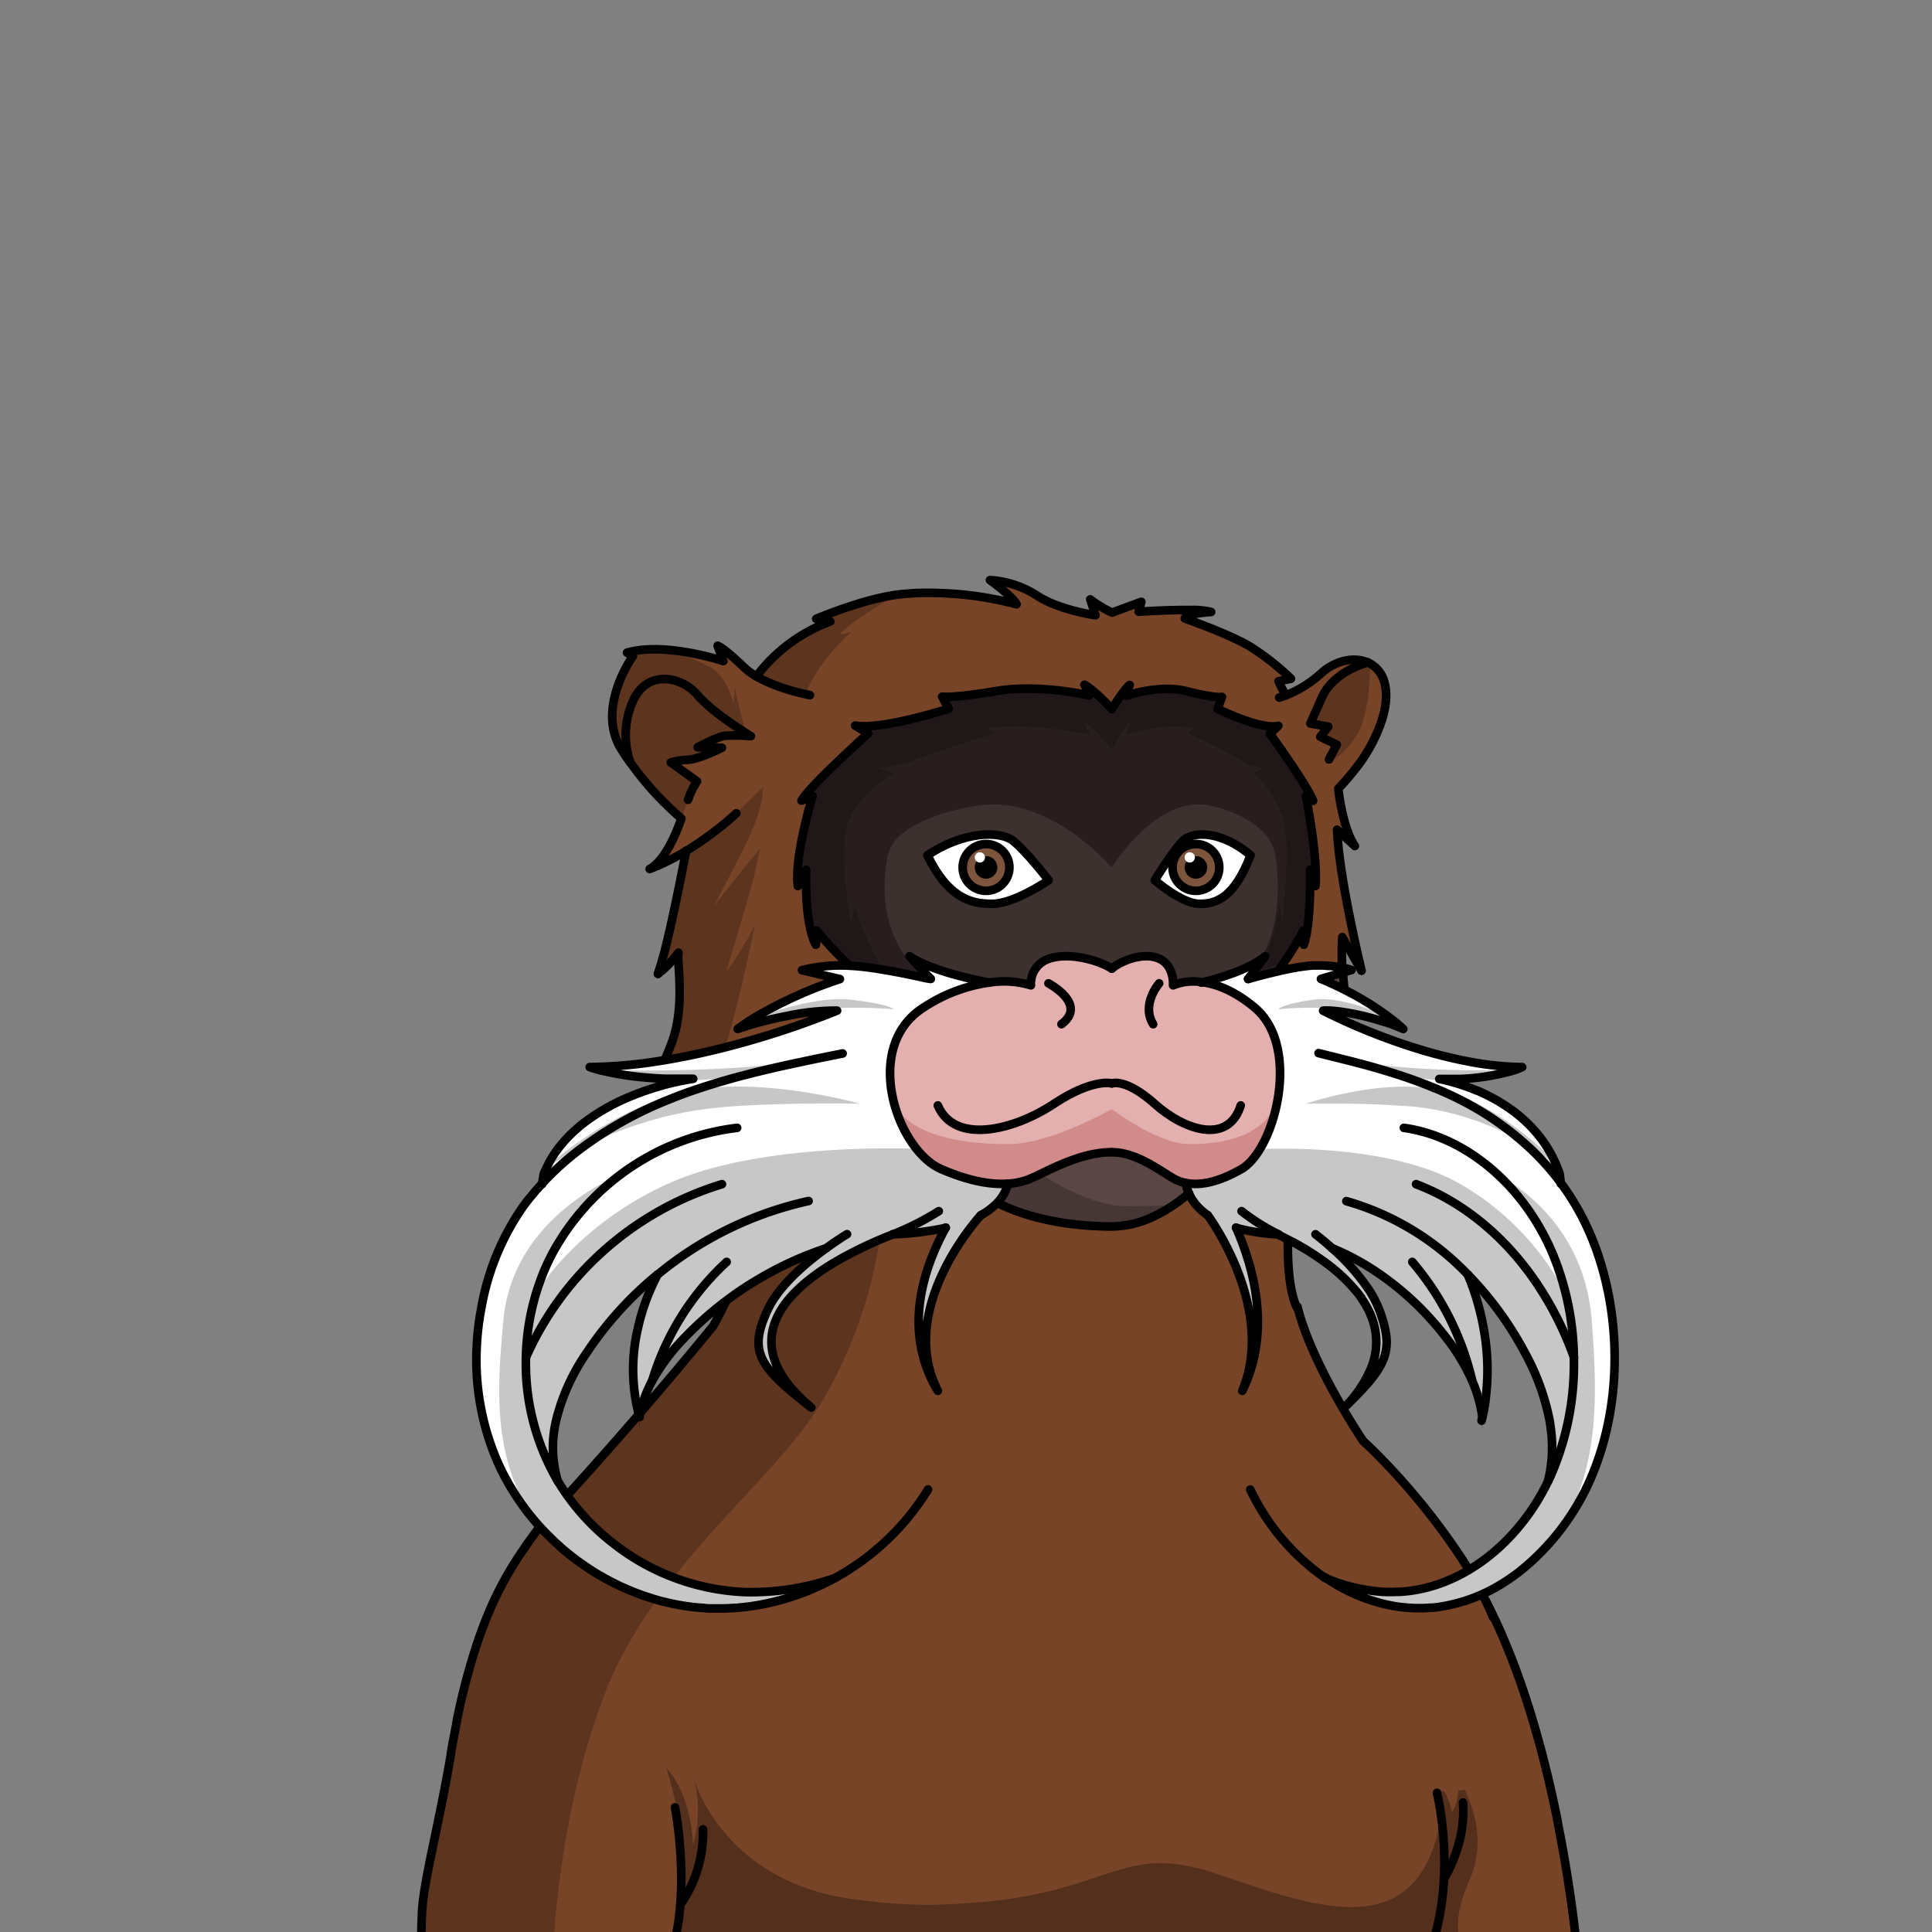 <svg xmlns="http://www.w3.org/2000/svg" viewBox="0 0 432 432">
  <rect x="0" y="0" width="432" height="432" fill="#808080" stroke="none"/>
  <defs>
    <style>.GUNDAN_MONKEY_BODY_MONKEY_BODY_12_cls-1{isolation:isolate;}.GUNDAN_MONKEY_BODY_MONKEY_BODY_12_cls-2{fill:#774428;}.GUNDAN_MONKEY_BODY_MONKEY_BODY_12_cls-16,.GUNDAN_MONKEY_BODY_MONKEY_BODY_12_cls-3{opacity:0.22;}.GUNDAN_MONKEY_BODY_MONKEY_BODY_12_cls-12,.GUNDAN_MONKEY_BODY_MONKEY_BODY_12_cls-16,.GUNDAN_MONKEY_BODY_MONKEY_BODY_12_cls-3,.GUNDAN_MONKEY_BODY_MONKEY_BODY_12_cls-4{mix-blend-mode:multiply;}.GUNDAN_MONKEY_BODY_MONKEY_BODY_12_cls-4{opacity:0.3;}.GUNDAN_MONKEY_BODY_MONKEY_BODY_12_cls-13,.GUNDAN_MONKEY_BODY_MONKEY_BODY_12_cls-15,.GUNDAN_MONKEY_BODY_MONKEY_BODY_12_cls-5{fill:none;stroke:#000;stroke-linecap:round;stroke-linejoin:round;}.GUNDAN_MONKEY_BODY_MONKEY_BODY_12_cls-5{stroke-width:1.93px;}.GUNDAN_MONKEY_BODY_MONKEY_BODY_12_cls-6{fill:#281e1f;}.GUNDAN_MONKEY_BODY_MONKEY_BODY_12_cls-7{fill:#e3b0af;}.GUNDAN_MONKEY_BODY_MONKEY_BODY_12_cls-8{fill:#d18b8b;}.GUNDAN_MONKEY_BODY_MONKEY_BODY_12_cls-9{fill:#5a4645;}.GUNDAN_MONKEY_BODY_MONKEY_BODY_12_cls-10{fill:#3c312f;}.GUNDAN_MONKEY_BODY_MONKEY_BODY_12_cls-11{fill:#fff;}.GUNDAN_MONKEY_BODY_MONKEY_BODY_12_cls-12{opacity:0.2;}.GUNDAN_MONKEY_BODY_MONKEY_BODY_12_cls-13{stroke-width:1.73px;}.GUNDAN_MONKEY_BODY_MONKEY_BODY_12_cls-14{fill:#7c553c;}.GUNDAN_MONKEY_BODY_MONKEY_BODY_12_cls-15{stroke-width:1.93px;}</style>
  </defs>
  <g class="GUNDAN_MONKEY_BODY_MONKEY_BODY_12_cls-1">
    <g id="Body">
      <path class="GUNDAN_MONKEY_BODY_MONKEY_BODY_12_cls-2" d="M352.19,431.65h0c-.17-3.36-.33-6.64-.33-6.71-.12-3.44-1.77-10.5-3.46-17.12,0-.05,0-.11,0-.18-1.3-5.07-2.63-9.87-3.27-12.51l.35-.21a0,0,0,0,1,0,0,245.51,245.51,0,0,0-11.06-32.48l-.21-.47c-6-13.58-13.81-26.12-24.73-35.16l0,0-.24-.21v0c-1.21-1.26-2.24-2.29-3-3,0,.13,0,.26.05.39a1.65,1.65,0,0,1-.35-.67c-.56-.56-1-.92-1.16-1.11,0,0-11.44-16.92-14.66-30-3.26-7.72-1.36-23.44-1.36-23.44l-.05-2.21c-73.24-24.5-119.28,0-119.28,0L167.05,278c-1.65,8.48-7.41,18.38-7.41,18.38s-17.13,21.18-37.31,42.93c.14.44.24.77.31,1-.21-.46-.52-.48-.92-.21h0c-1.1.75-2.75,3.66-3.9,5.35l-.22.32,0,0,0,.05c-4.17,7.24-7.11,12.45-9.42,17.89a2.56,2.56,0,0,0-.11.24.08.08,0,0,0,0,0s0,0,0,0c-2.46,5.86-4.18,12-5.86,21.3,0,.06,0,.09,0,.14v0s0,.05,0,.07c-.36,2.07-.77,4.22-1.21,6.44a0,0,0,0,1,0,0c-2,10.13-4.72,21.53-6,31.31,0,0,0,0,0,.07q-.06.43-.12.84c-.07.55-.14,1.09-.19,1.61a51.2,51.2,0,0,0-.24,11.81.54.54,0,0,1,0,.11h2.62l251.58,1h.24l3.8,0C352.5,438.21,352.35,434.91,352.19,431.65Z" />
      <path class="GUNDAN_MONKEY_BODY_MONKEY_BODY_12_cls-3" d="M197.81,264.72a101.27,101.27,0,0,1-14.15,48.89c-10.26,17.42-37.93,36.94-48.74,65.9S123.64,438,123.64,438l-26.75-.1H94.27a.54.54,0,0,0,0-.11,51.2,51.2,0,0,1,.24-11.81c0-.52.12-1.06.19-1.61q.06-.4.12-.84s0,0,0-.07c1.32-9.78,4-21.18,6-31.31a0,0,0,0,0,0,0c.44-2.22.85-4.37,1.21-6.44,0,0,0-.05,0-.07v0c0-.05,0-.08,0-.14,1.68-9.27,3.4-15.44,5.86-21.3,0,0,0,0,0,0a.08.08,0,0,1,0,0,2.56,2.56,0,0,1,.11-.24c2.31-5.44,5.25-10.65,9.42-17.89l0-.05,0,0,.22-.32c1.15-1.69,2.8-4.6,3.9-5.35h0c.4-.27.71-.25.92.21-.07-.21-.17-.54-.31-1,20.18-21.75,37.31-42.93,37.31-42.93s5.76-9.9,7.41-18.38l2.32-11.57s8-4.24,22.52-7.42C195.59,260.17,197.87,262,197.81,264.72Z" />
      <path class="GUNDAN_MONKEY_BODY_MONKEY_BODY_12_cls-4" d="M330.25,437.85H150.15c1.87-7.75,4.69-24.93-1.2-42.54,5.87,6.19,6,17.26,6,17.26a27.69,27.69,0,0,0,.25-14.74c.4,1.38,7.33,23.66,36.92,27l.12,0a109.93,109.93,0,0,0,24.89.66c31.84-2.22,33.33-13.85,55.21-6.41s45,16.31,49.88-12.84a32.34,32.34,0,0,0-.87-5.76c.5,0,1,0,1.5,0a11.66,11.66,0,0,1,1.74,4.62s1.35-1.12,1.44-4.75c.5,0,1-.1,1.48-.17,4.05,8.45,3.24,15.33,1.11,20.09C326.57,424.9,323.21,434.55,330.25,437.85Z" />
      <path class="GUNDAN_MONKEY_BODY_MONKEY_BODY_12_cls-5" d="M333.83,361.59c-.08-.21-.17-.42-.26-.62a.08.08,0,0,0,0-.05c-.41-1-.85-1.92-1.31-2.87h0a90.63,90.63,0,0,0-5.4-9.53,151.13,151.13,0,0,0-17.39-21.72l0,0-.24-.25c-1.21-1.26-2.24-2.29-3-3a3.84,3.84,0,0,0-.3-.28c-.56-.56-1-.92-1.16-1.11,0,0-11.44-16.92-14.66-30" />
      <path class="GUNDAN_MONKEY_BODY_MONKEY_BODY_12_cls-5" d="M332.24,358h0c.67,1.28,1.31,2.58,1.94,3.9,6.86,14.52,11.34,31.43,14.18,45.68,0,.07,0,.13,0,.18,1.94,9.73,3.12,18.21,3.79,23.83h0c.54,4.52.74,7.19.74,7.19h-3.68l-.78,0-35.8-1H94.27a.54.54,0,0,0,0-.11c0-.65-.19-3.77.07-9.5v-.1c0-.7.09-1.44.17-2.21,0-.52.12-1.06.19-1.61q.06-.4.12-.84s0,0,0-.07c1.1-7.39,3.73-17.68,6-31.06,0-.08,0-.17,0-.25a0,0,0,0,0,0,0q.59-3.39,1.21-6.44s0-.05,0-.07v0a.58.58,0,0,1,0-.14,144.12,144.12,0,0,1,5.12-19.27c.05-.12.08-.24.13-.35.2-.57.41-1.13.61-1.68,0,0,0,0,0,0l.12-.28a77.09,77.09,0,0,1,9.42-17.89l0-.05,0,0,.22-.32c.92-1.29,1.82-2.52,2.71-3.73l.87-1.17.22-.31.1-.14h0c.11-.16.22-.32.34-.47h0c.09-.1.18-.19.26-.29,20.18-21.75,37.31-42.93,37.31-42.93s5.76-9.9,7.41-18.38l2.32-11.57s46-24.5,119.28,0l.05,2.21s-1.9,15.72,1.36,23.44" />
      <path class="GUNDAN_MONKEY_BODY_MONKEY_BODY_12_cls-5" d="M321.31,400.88s4.92,19.55-2.16,37" />
      <path class="GUNDAN_MONKEY_BODY_MONKEY_BODY_12_cls-5" d="M322.84,420.17s5.05-7.82,4.29-17.11" />
      <path class="GUNDAN_MONKEY_BODY_MONKEY_BODY_12_cls-5" d="M150.94,404.14s3.84,19.73-1.2,33.71" />
      <path class="GUNDAN_MONKEY_BODY_MONKEY_BODY_12_cls-5" d="M152.12,425.88a28.15,28.15,0,0,0,5.07-16.82" />
      <path class="GUNDAN_MONKEY_BODY_MONKEY_BODY_12_cls-6" d="M294.17,195.15a2.62,2.62,0,0,0,0-.28c0-.07,0-.13,0-.19v-.12c0-.1,0-.21,0-.31s0-.18,0-.28,0-.44,0-.67l0-.38-.06-.73c0-.22,0-.46-.05-.69,0-.46-.09-.93-.14-1.41,0-.23-.05-.46-.07-.69-.06-.47-.12-.93-.17-1.4l-.18-1.37c-.29-2.1-.6-4.06-.87-5.57,0-.2-.07-.41-.1-.59a3,3,0,0,0-.07-.32q-.09-.59-.18-1c-.05-.32-.11-.58-.15-.77h0c0-.09,0-.16,0-.21a.25.25,0,0,1,0-.07.43.43,0,0,0,0,0h0l.51.32a2.79,2.79,0,0,0,.31.2l.09.07.2.12.47.3a6.65,6.65,0,0,0-.29-.65c-.05-.13-.12-.26-.18-.39s-.14-.27-.22-.4c-.3-.56-.66-1.19-1.07-1.86-.2-.33-.41-.68-.64-1-1.45-2.31-3.26-5-4.71-7l-.33-.47c-1.28-1.83-2.21-3.11-2.21-3.11h0L284,164l.06-.05.06-.07.68-.63h0l.09-.1a2.68,2.68,0,0,0,.26-.23l.62-.58-.59.1h0a6.4,6.4,0,0,1-.88,0h0a6.6,6.6,0,0,1-1.06-.09l-.3,0c-.62-.11-1.27-.24-1.94-.42l-.74-.2c-.94-.27-1.89-.59-2.78-.92h0l0,0h0l-.09,0h0c-2.78-1.05-5-2.17-5-2.17l.78-2.24h0l.16-.44a2.38,2.38,0,0,1-.51.05h-.55c-.29,0-.67,0-1.14-.11h0a44.19,44.19,0,0,1-4.66-.93l-.46-.12-.48-.12-.46-.11-.25-.05c-.28-.07-.56-.11-.83-.16l-.59-.08-.74-.08h-.18l-.75,0c-.27,0-.53,0-.8,0h-.42a21.22,21.22,0,0,0-2.15.13l-.58.07c-.62.07-1.22.17-1.77.28l-.24,0c-1.27.25-2.3.54-3,.73-.49.15-.75.25-.75.25a.45.45,0,0,1,0-.11v-.07h0a.31.31,0,0,1,0-.08s0,0,0,0a.14.14,0,0,1,0-.06c0-.08,0-.17.06-.28l0-.06a.06.06,0,0,1,0,0c.05-.19.11-.42.2-.72s.19-.58.31-.94a4.88,4.88,0,0,0-.57.56l-.11.13s0,0-.05,0h0l-.12.13,0,0-.29.37c-.17.21-.33.43-.5.65a2.44,2.44,0,0,1-.16.23l0,.07-.12.16c-.37.52-.72,1-1,1.5l0,.06-.29.46c-.11.15-.21.3-.29.43l-.08.14c-.05.06-.08.12-.11.16h0l-.14.22h0l0,0,0,0-.06-.06-.17-.18-.24-.24a.46.46,0,0,0-.07-.07l-.08-.08-.08-.08c-.45-.46-1.09-1.09-1.77-1.73l0,0h0l-.06-.06h0l0,0a29.8,29.8,0,0,0-2.39-2.06,2.68,2.68,0,0,0-.23-.17l-.08-.05a3.31,3.31,0,0,0-.35-.25l-.4-.23.23.45.2.42,0,.05h0l.08.17v0c.08.18.15.33.2.47l.06.12a3.52,3.52,0,0,1,.23.69l-.16,0h0l-.31-.06h-.12l-.22-.05a.4.4,0,0,1-.15,0l-.69-.13-.22-.05-.48-.08-.68-.12-1.59-.24-.6-.08-.35-.05-.54-.06-1.13-.13-1.77-.17-.61,0-.61,0c-.68,0-1.38-.07-2.08-.09h-2.76l-.86,0-.47,0H227l-.38,0h-.06l-.43,0-.27,0a1.1,1.1,0,0,0-.25,0l-.55,0H225l-.73.08-.34,0h0l-1.15.17c-1.75.3-3.26.53-4.56.7l-.48.07-1,.13-1.08.12h-.05l-.67.07s0,0,0,0h-.08a29.92,29.92,0,0,1-3.42.17,3.2,3.2,0,0,1-.47,0l-.2,0v0l.24.46,1.08,2,.11.2h0l-.06,0-.21.06-.1,0-.06,0-.09,0-.1,0-.47.14-.13,0-.33.1-.73.22-.22.06-.76.22-.53.14-.45.13-.36.11-.22,0-.22.06c-.92.25-1.92.5-3,.75h0c-1.39.33-2.85.66-4.31.93l-1.38.24-.93.15c-.64.09-1.27.17-1.86.23l-.43,0q-.64.08-1.26.09h-1.08a10.28,10.28,0,0,1-1.63-.11.37.37,0,0,1,.12.07h0l.16.09.26.16,1,.63.1.07.63.37.08.06.2.12,0,0,.3.17-.15.13-.26.24-.47.42-.29.27c-.53.47-1.2,1.09-2,1.8a6.29,6.29,0,0,0-.47.43L189,168.79l-.1.08c-1.32,1.25-2.76,2.62-4.11,4l-.63.62c-.21.22-.42.42-.61.63s-.41.4-.6.61c-.82.84-1.57,1.64-2.17,2.34a2.32,2.32,0,0,0-.22.25l0,0h0l-.29.34-.13.15c-.28.36-.51.67-.69,1h0c-.07.1-.12.19-.17.27l.7-.29.16-.08h0l.4-.16.41-.18a.93.93,0,0,0,.2-.08l.05,0,.06,0h0l.48-.2-.17.59h0l0,0a1.66,1.66,0,0,0-.06.21c0,.14-.09.29-.13.46s0,.16-.08.26-.1.36-.16.58-.19.73-.31,1.15-.2.74-.3,1.15c-.16.62-.32,1.29-.49,2-.21.9-.42,1.85-.61,2.81l-.17.86a.08.08,0,0,0,0,0c-.06.35-.13.69-.18,1s-.1.59-.15.88a2.18,2.18,0,0,0-.05.29c-.11.67-.2,1.33-.27,2,0,.32-.08.63-.1.93v0c0,.3-.07.6-.09.89a.47.47,0,0,0,0,.12c0,.29,0,.56,0,.83v0c0,.29,0,.59,0,.87,0,.45,0,.87,0,1.27,0,.11,0,.21,0,.32s0,.32.06.48l.34-.67c.1-.2.2-.38.28-.57h0l.13-.23c.08-.14.15-.29.22-.41a2.38,2.38,0,0,1,.2-.39l.17-.35.51-1s0,.21,0,.6c0,.22,0,.5,0,.83,0,0,0,0,0,0,0,1.12,0,2.77.09,4.61,0,.48.06,1,.1,1.49,0,.3,0,.61.07.93l.06.58c0,.33.07.64.11,1v.07c.05.32.09.63.13.95l.18,1c.06.33.12.63.18.93.15.65.31,1.26.49,1.83.05.13.09.26.14.4s.1.27.15.41a.91.91,0,0,0,.07.14s0,0,0,0a8.56,8.56,0,0,0,.43.91c0-.2,0-.38,0-.55,0-.36,0-.66,0-.93s0-.28,0-.4a1.62,1.62,0,0,1,0-.23c0-.1,0-.21,0-.29a1.21,1.21,0,0,0,0-.18c0-.19,0-.31,0-.39a1.47,1.47,0,0,0,0-.16,0,0,0,0,1,0,0l0,0,.1.12s0,0,0,0a1.27,1.27,0,0,1,.14.17,1.84,1.84,0,0,1,.21.25,3,3,0,0,1,.27.32c.14.15.3.33.46.53l.67.75.24.27.68.75c.12.14.26.28.4.43.77.84,1.65,1.76,2.6,2.68l.61.6h0l.37.36.46.43a55.3,55.3,0,0,1,6.14.66l.13,0c.39.05.76.12,1.15.18h0c4,.66,7.86,1.5,9.71,1.93h0l.07,0a.35.35,0,0,1,.14,0l.31.07.23,0,.2.05.1,0,0,0-.3-.3-.34-.34a2.49,2.49,0,0,0-.23-.23c-.08-.1-.16-.18-.25-.28l-.31-.31a3.75,3.75,0,0,0-.34-.36,1,1,0,0,0-.14-.15c-.64-.68-1.47-1.59-2.53-2.75l-.25-.3h0l0,0,.51.33.57.33.54.31a4.93,4.93,0,0,1,.46.23l.23.11c.86.41,1.79.8,2.75,1.17h0c.48.17,1,.35,1.45.51l1.23.41.25.08.28.08h0l.45.14.61.19h0l.11,0c1.08.31,2.13.59,3.1.82l.81.2.14,0,.31.07.63.14.27.07.23,0,.3.07.17,0,.52.11.24.06.21,0a.52.52,0,0,1,.18,0l.43.09a.23.23,0,0,1,.12,0h.13l.11,0,.33.06h.07a21.08,21.08,0,0,1,9.4.61v-.12a.53.53,0,0,1,0-.13c0-.08,0-.18,0-.29a1.07,1.07,0,0,1,0-.25,4.76,4.76,0,0,1,.07-.61s0,0,0-.07.05-.23.07-.36.09-.31.14-.48a1,1,0,0,1,0-.12.73.73,0,0,1,.07-.19h0a3,3,0,0,1,.19-.41h0c0-.07.07-.13.1-.2h0a1.91,1.91,0,0,1,.16-.27.42.42,0,0,1,.09-.14,1.15,1.15,0,0,1,.19-.26.56.56,0,0,1,.12-.16A1.35,1.35,0,0,1,232,216l.05-.06a.67.67,0,0,1,.15-.14l.2-.2.21-.18a4.33,4.33,0,0,1,.41-.3l.08,0h0l.27-.16h0l.1-.05.18-.09a2.19,2.19,0,0,1,.3-.16l.16-.06a.56.56,0,0,1,.18-.07h0l.34-.13c4.53-1.55,11.23.44,14,2.23,2.08-1.79,7.17-3.78,10.61-2.23a5,5,0,0,1,.9.54l.05,0,.33.27v0l.17.17a1.31,1.31,0,0,1,.12.11,1.31,1.31,0,0,0,.11.12l.09.13.18.22a.41.41,0,0,0,.08.13l.17.28a.08.08,0,0,1,0,0,.09.09,0,0,1,0,.06,1.14,1.14,0,0,1,.15.29.09.09,0,0,1,0,.07,1,1,0,0,1,.1.21c0,.06,0,.1.06.15a.52.52,0,0,1,.06.16,1.52,1.52,0,0,1,.06.2.52.52,0,0,1,.06.16,2.25,2.25,0,0,1,.05.22,5.69,5.69,0,0,1,.19,1c0,.2,0,.4.06.56v0a1,1,0,0,1,0,.17,5.41,5.41,0,0,1,0,.64,11.53,11.53,0,0,1,5.51-.8h.06a.75.75,0,0,1,.21,0s0,0,0,0a5,5,0,0,1,.53,0h.08s0,0,0,0l.16,0h0l.18,0h.07l.2,0c.57-.14,1.44-.36,2.47-.66l1.07-.33,1.16-.36c.17-.06.35-.11.52-.18l.51-.17c.7-.25,1.41-.52,2.12-.81l1.07-.46c.7-.32,1.38-.65,2-1,.32-.17.63-.36.94-.55s.46-.29.68-.45h0a2.22,2.22,0,0,0,.35-.25h0c.21-.16.42-.31.61-.48-2.72,3.75-3.72,4.93-3.83,5.07.25-.08,3.22-.94,6.68-1.73v0a.34.34,0,0,1,.08-.09l.5-.69.14-.19.69-1,.23-.34.22-.32c.78-1.19,1.5-2.36,2.09-3.37l.37-.63c.35-.61.65-1.13.87-1.54l.46-.84v.36a1.93,1.93,0,0,1,0,.25,1,1,0,0,1,0,.17.17.17,0,0,1,0,.07v.31c0,.05,0,.11,0,.16v.17a.25.25,0,0,1,0,.09v.16c0,.11,0,.23,0,.35,0,.31,0,.65,0,1a15.15,15.15,0,0,0,.62-2.44l.05-.27a3.79,3.79,0,0,0,.07-.45v0l.12-.68v-.07l.09-.71a.08.08,0,0,0,0,0c0-.32.06-.64.1-1,.15-1.53.24-3.13.29-4.61,0-.07,0-.14,0-.2v0c0-.19,0-.38,0-.57V200c0-.48,0-.94,0-1.37,0-1,0-1.95,0-2.66,0-.94,0-1.5,0-1.5l0,.09h0c0,.06.06.17.12.37l.06.17a1,1,0,0,1,.05.18c0,.06.05.14.08.22a.33.33,0,0,1,0,.14l.06.16c0,.08,0,.16.08.25h0s0,.08,0,.13,0,.13.07.2v0l.12.35s0,0,0,0h0c.12.35.26.78.41,1.26A25.67,25.67,0,0,0,294.17,195.15Zm-72.25,6.95c-4.9,0-9.93-1.37-14.55-10.86,7.93-5.3,16.21-5.62,19.27-3.14s7.84,8.73,7.84,8.73S226.83,202.06,221.92,202.1Zm46.21,0c-3.88,0-9.92-5.27-9.92-5.27s3.79-6.23,6.2-8.73,9-2.17,15.22,3.14C276,200.73,272,202.14,268.13,202.1Z" />
      <path class="GUNDAN_MONKEY_BODY_MONKEY_BODY_12_cls-2" d="M169.3,227.43c.19.3.4.61.62.94-1.22.32-2.43.66-3.6,1l-.53.17-.17.05-.05,0a1.06,1.06,0,0,0-.19.06l-.92.32c.95-.72,1.95-1.41,3-2.08L169,227l.14.22Zm-3.51,2.14-.17.05-.05,0a1.06,1.06,0,0,0-.19.06L165,230l1.11-.38h0l.24-.23Zm143.24-77a6.55,6.55,0,0,0-3.55-4.33,1.29,1.29,0,0,0-.16-.09h0a7.36,7.36,0,0,0-2.81-.59,10.94,10.94,0,0,0-7.51,3,26.5,26.5,0,0,1-7.55,4.84l-.4.16a27.56,27.56,0,0,1-1.65-3.17l.49,0h0v0l2.54-.53c-2-1.47-6.16-4.88-9.32-7.15-.78-.56-1.6-1.08-2.44-1.57l-.08-.05A48.08,48.08,0,0,0,266,138.7c-1-.29-1.65-.43-1.65-.43s.05-1.06,5.89-1.44a15.75,15.75,0,0,0-4.21-.43c-.85,0-1.76,0-2.67,0-3.6,0-7.47.24-8.81.33l-.5,0,.53-2,.06-.2-6.27,2.31h0l-.27.1a25.17,25.17,0,0,1-4.23-2.49c-.21-.14-.43-.3-.65-.47.86,2.55,1.1,3.27,1.16,3.46h0l0,.08s-8.3-1.18-13.13-4.44a22,22,0,0,0-9.92-3.39l-.53,0s4.89,3.52,5.92,5.3c0,0,.05.08.07.13a79.6,79.6,0,0,0-17.94-2.53c-.27,0-.55,0-.81,0h-.35l-1.29,0c-1.56,0-3.14.1-4.76.23-.52,0-1.06.1-1.59.17h0c-1,.13-2,.3-3,.52-.25,0-.57.11-.92.2A92,92,0,0,0,183,138l-.13,0-.82.34,1.49.28.62.11,1,.2s-.52.16-1.42.53h0c-.57.24-1.3.56-2.15,1l0,0a35.61,35.61,0,0,0-5.08,3.13c-.23.17-.46.33-.69.52s-.47.36-.7.54c-.47.38-1,.78-1.43,1.2a40.06,40.06,0,0,0-3.66,3.7l-.11.12c-.34.39-.61.72-.82,1-.07.09-.14.19-.23.29l0,0a1.34,1.34,0,0,1-.11.14l0,.07a14.51,14.51,0,0,1-2.79-2.06,36.16,36.16,0,0,0-5.24-4.44,2.28,2.28,0,0,0-.6-.33l1.21,3.25.06.18a56.07,56.07,0,0,0-15.17-2.63,22.88,22.88,0,0,0-6.38.75l.7.4.39.22.25.14s-.31.43-.77,1.2a28.08,28.08,0,0,0-2,3.91l-.1.27a26.45,26.45,0,0,0-1.28,4c-.06.21-.09.41-.13.6-.08.42-.15.84-.2,1.29a14.46,14.46,0,0,0,1.39,8.72v0c.15.29.33.59.51.88.52.82,1,1.61,1.6,2.38.09.15.21.3.32.46v0a71,71,0,0,0,9.5,10.78,1.51,1.51,0,0,0,.22.22l.13.12a1.29,1.29,0,0,1,.17.15c.54.48.94.82,1.17,1l.23.2-.06.17c0,.08-.05.14-.07.21a1.25,1.25,0,0,0-.07.23s0,0,0,0c-.21.56-.54,1.45-1,2.49l-.06.16v0c-1.23,2.81-3.27,6.59-5.81,8,.41-.15.82-.31,1.22-.49a50.13,50.13,0,0,0,7-3.57c0,.08,0,.15,0,.22s0,.07,0,.1,0,.23-.07.35h0v0c-.42,2.18-1,5.2-1.67,8.32h0c-.57,2.77-1.17,5.62-1.71,8-.22,1-.44,1.91-.64,2.75a.06.06,0,0,0,0,0c-.72,3-1.3,5-1.68,6.25-.1.32-.19.57-.25.79-.14.41-.22.64-.23.7l.65-.51h0c.29-.24.63-.54,1-.93a0,0,0,0,0,0,0c.33-.32.7-.69,1.09-1.11a25.9,25.9,0,0,0,1.77-2.18c0,.23,0,.47-.05.71.19-.23.36-.45.54-.7,0,.37-.06.73-.09,1.12.36,4.67.94,12-1.06,18-.2.61-.41,1.21-.64,1.8s-.54,1.36-.83,2a.3.3,0,0,0,0,.08q-.21.45-.42.87c4.3-.73,8.5-1.64,12.45-2.64s7.53-2,10.78-3.06l.09.13c1.31,1.91,2.77,4,4.35,6.2.1.14.19.27.3.41a.47.47,0,0,0,.09.12c.46.65.93,1.3,1.41,2l.54-2.43,0-.09.08-.35,1.91-8.74.48-2.14.07-.29.43-2,.7-3.19.05-.2c2.95-1.15,4.94-1.79,4.94-1.79l-8.48-2a34,34,0,0,1,8.44-1H188l1.38,0h0c-.28-.27-.56-.51-.83-.79-2-1.94-3.82-3.89-5-5.23v0c-.4-.45-.73-.84-1-1.12h0l-.45-.54a2.65,2.65,0,0,1,0,.28c0,.1,0,.25,0,.44s0,.8-.06,1.49h0c0,.26,0,.57-.06.91-2-3.57-2.22-11.22-2.2-14.81V196c0-.17,0-.33,0-.47,0-.63,0-1,0-1l-.89,1.74-.33.65-.22.43c-.12.25-.26.51-.41.8a33.9,33.9,0,0,1,.75-9.74v0a103.18,103.18,0,0,1,2.48-10.11h0l0-.06.05-.16-.13.06-.36.15-1.33.55h0l-.66.27a12.61,12.61,0,0,1,1.29-1.73l0,0c1.95-2.3,5.41-5.67,8.35-8.43l.09-.08c2.81-2.63,5.12-4.69,5.12-4.69l-.3-.18,0,0-2.57-1.57.59.07h0a12.15,12.15,0,0,0,1.51,0h0c4.14,0,10.08-1.45,14.17-2.55l.81-.23c1.47-.41,2.63-.76,3.27-1l.53-.17-1.19-2.2-.25-.48a3.92,3.92,0,0,0,.5,0h.66c.64,0,1.58,0,2.94-.17h.09l1.3-.14.21,0c1.6-.18,3.6-.47,6.12-.88h0l.2,0c.76-.12,1.52-.23,2.29-.3h.05c.52,0,1-.1,1.55-.13l.45,0c.78,0,1.57-.06,2.35-.06h1.55a67,67,0,0,1,8.65.77l.15,0c1.16.18,2.09.35,2.75.48l1,.21a.27.27,0,0,0,0-.1h0a5.74,5.74,0,0,0-.24-.63,5.45,5.45,0,0,0-.24-.55q-.19-.45-.54-1.11a7.28,7.28,0,0,1,.72.45c.15.1.3.22.47.35a30.11,30.11,0,0,1,2.29,2l.08.07c1.39,1.31,2.56,2.53,2.56,2.53s.06-.08.15-.23h0l.05-.06c0-.05.07-.13.12-.2.15-.25.36-.56.6-.92l.05-.07a22.66,22.66,0,0,1,3-3.89l-.24.74h0a.89.89,0,0,0-.06.2l0,.08a9,9,0,0,0-.35,1.38l.51-.17h0l.23-.08.44-.13a29.16,29.16,0,0,1,7.89-1.13h0c.38,0,.76,0,1.15,0H262a17.53,17.53,0,0,1,2.87.47,44.44,44.44,0,0,0,5.6,1.17c.34,0,.65.08.89.1a7.93,7.93,0,0,0,.93,0h.09a2.13,2.13,0,0,0,.32,0l0,0-.09.28-.05.12-.78,2.24s2.33,1.16,5.17,2.21l.05,0a33.59,33.59,0,0,0,4,1.24l.13,0a12.63,12.63,0,0,0,3.18.39,0,0,0,0,0,0,0,4.87,4.87,0,0,0,1-.12.81.81,0,0,0-.09.1h0l-.4.39-.46.42-.91.86s6.58,9.08,9,13.5l.25.48c.1.19.18.37.26.53a0,0,0,0,1,0,0l.18.42c-.29-.17-.52-.33-.71-.45l-.36-.24h0l-.54-.33a126.79,126.79,0,0,1,2.2,16.85V195c0,.57,0,1.12,0,1.64v.23c0,.44,0,.86-.07,1.26l-.46-1.36v0c0-.1-.07-.2-.1-.29h0c-.05-.15-.1-.3-.14-.44l-.5-1.5s.07,2.79-.05,6.21c-.07,2.14-.22,4.52-.5,6.63,0,.24-.08.47-.11.7v0c-.06.32-.11.64-.17.94s-.09.46-.14.67v0a10.59,10.59,0,0,1-.43,1.54c0-.52,0-1-.05-1.32s0-.49,0-.68,0-.2,0-.3l0-.84a80.57,80.57,0,0,1-4.24,7l-.13.2c-.41.61-.84,1.2-1.27,1.77v0a4.88,4.88,0,0,1,.55-.12l.49-.11c.7-.16,1.4-.31,2.09-.44h0c.7-.13,1.39-.25,2.06-.35l.51-.07.94-.11c.47-.05.92-.09,1.34-.11l1.61,0h.46l1.44.08h0a25.77,25.77,0,0,1,2.9.4.22.22,0,0,0,0-.08,51.39,51.39,0,0,1,0-6.67l.44.77c3.36,5.87,3.79,6.63,3.84,6.73,0-.1-.14-.61-.34-1.45-1.15-4.89-4.75-20.91-5.1-30l.51.47c.92.83,2,1.86,3.43,3.11-.2-.3-.39-.62-.58-1-2.37-4.41-3.11-11.85-3.11-11.85a60.77,60.77,0,0,0,5.2-6.27C306.19,166.86,310.8,158.71,309,152.54Z" />
      <path class="GUNDAN_MONKEY_BODY_MONKEY_BODY_12_cls-7" d="M268.9,219.63l.54.08c3,.51,6.83,2,11.12,5.6,10.54,8.85,4.48,31.85-3,36.12-4.64,2.63-8.23,3.46-11,3.27a10.09,10.09,0,0,1-1.4-.18,9,9,0,0,1-2.91-1.09c-3.05-1.77-8.26-5.79-13.6-5.79-7,0-13.88,4-17.9,5.79a15.27,15.27,0,0,1-5.14,1.24h-.16c-3.71.27-8.57-.52-14.89-3.24-9.9-4.27-17.89-27.27-4-36.12a35.81,35.81,0,0,1,14.65-5.6,21.08,21.08,0,0,1,9.4.61,5.82,5.82,0,0,1,4.08-5.95c4.53-1.56,11.23.43,14,2.22,2.08-1.79,7.17-3.78,10.61-2.22s3.09,5.95,3.09,5.95A12.13,12.13,0,0,1,268.9,219.63Z" />
      <path class="GUNDAN_MONKEY_BODY_MONKEY_BODY_12_cls-8" d="M265.93,255.82c-7,0-17.3-7.8-17.33-7.82h0s-13.73,7.82-23,7.82c-17.17,0-23.48-4.77-25.71-9,2.42,11.09,8.43,13.17,14,15.64a23.94,23.94,0,0,0,21-.93,34.35,34.35,0,0,1,13.77-3.85h0A21,21,0,0,1,259,261.49a14.1,14.1,0,0,0,15.77.93c4.21-2.47,8.72-4.55,10.54-15.64C283.6,251.05,278.85,255.82,265.93,255.82Z" />
      <path class="GUNDAN_MONKEY_BODY_MONKEY_BODY_12_cls-9" d="M295.44,218.82s2.15.84,5.16,2.36c-.11-1-.23-2.34-.34-3.76Z" />
      <path class="GUNDAN_MONKEY_BODY_MONKEY_BODY_12_cls-9" d="M207.87,292.9a42.12,42.12,0,0,1,3.49-9.38A78.6,78.6,0,0,0,207.87,292.9Z" />
      <path class="GUNDAN_MONKEY_BODY_MONKEY_BODY_12_cls-9" d="M266,267.06a19.42,19.42,0,0,1-6.21,4.25,25.12,25.12,0,0,1-16.12,3,34,34,0,0,1-9.53-1.51h0a51.75,51.75,0,0,1-5.95-1.63h0c-2.68-.69-4.64-1.27-5.6-1.55-1.13,1-2.76,2.5-5.08,4.79l-.68.67c-.19.18-.37.39-.56.59a45.06,45.06,0,0,1,3.14-3.93h0a15.87,15.87,0,0,0,3-2.14c.2-.18.38-.37.57-.56s.26-.27.38-.41a9.61,9.61,0,0,0,2.08-3.92h.16a15.27,15.27,0,0,0,5.14-1.24c.43-.19.9-.4,1.4-.64l.07,0,.59-.28c.64-.32,1.34-.65,2.07-1h0a51.27,51.27,0,0,1,6.47-2.6l.07,0a24.8,24.8,0,0,1,7.13-1.22h.08a15.2,15.2,0,0,1,6.1,1.48,32.76,32.76,0,0,1,3.68,2c1.2.71,2.29,1.43,3.22,2l0,0c.19.13.38.24.56.34a9,9,0,0,0,2.91,1.09l0,.16a9.67,9.67,0,0,0,.7,2.15A1.2,1.2,0,0,0,266,267.06Z" />
      <path class="GUNDAN_MONKEY_BODY_MONKEY_BODY_12_cls-10" d="M281.87,214.66c-4.5,3.21-12.42,5.05-12.42,5.05h0c-.27-.05-.55-.09-.82-.12a11.93,11.93,0,0,0-6.32.73s.35-4.4-3.09-6-8.53.43-10.61,2.23c-2.73-1.8-9.43-3.79-14-2.23a5.83,5.83,0,0,0-4.08,6,20.9,20.9,0,0,0-9.4-.61h0s-.9-.16-2.33-.47c-3.85-.82-11.49-2.72-15.47-5.43,3.37,3.74,4.61,4.92,4.75,5.06l-1.07-.25c-10.63-8.49-9.65-21.25-8.61-26.77a8.89,8.89,0,0,1,3.22-5.35c2.68-2.13,7.86-5,17.19-6.39,16-2.42,29.76,13.84,29.77,13.85s10.08-16.27,21.76-13.85c6.82,1.4,10.6,4.26,12.56,6.39a9.93,9.93,0,0,1,2.35,5.35C285.92,196.56,286.54,206.55,281.87,214.66Z" />
      <path class="GUNDAN_MONKEY_BODY_MONKEY_BODY_12_cls-11" d="M226.64,188.1c-3.06-2.48-11.34-2.16-19.27,3.14,4.62,9.49,9.65,10.9,14.55,10.86s12.56-5.27,12.56-5.27S229.69,190.6,226.64,188.1Z" />
      <path class="GUNDAN_MONKEY_BODY_MONKEY_BODY_12_cls-11" d="M264.41,188.1c-2.41,2.5-6.2,8.73-6.2,8.73s6,5.23,9.92,5.27,7.85-1.37,11.5-10.86C273.37,185.93,266.83,185.62,264.41,188.1Z" />
      <path class="GUNDAN_MONKEY_BODY_MONKEY_BODY_12_cls-12" d="M316.33,288c-4.69-4.45-13-8.6-22.13-12.15-4.24-1.65-8.64-3.17-12.91-4.52l-.05,0c16.1,1.28,24.19,4.35,31.82,10.86A10.54,10.54,0,0,1,316.33,288Z" />
      <path class="GUNDAN_MONKEY_BODY_MONKEY_BODY_12_cls-11" d="M203.35,213.8l0,0h0Z" />
      <path class="GUNDAN_MONKEY_BODY_MONKEY_BODY_12_cls-11" d="M225.4,264.67c0,.19-.1.36-.15.54l0,.06a.12.12,0,0,1,0,.07.33.33,0,0,1,0,.12c0,.13-.09.27-.14.4s-.13.31-.21.46l-.16.33c-.07.13-.13.25-.21.38s-.19.32-.3.48a2.22,2.22,0,0,1-.19.27,1.46,1.46,0,0,1-.17.24.21.21,0,0,1,0,.06l-.06.07a4.94,4.94,0,0,1-.36.44.63.63,0,0,1-.11.12,3.73,3.73,0,0,1-.26.3c-.19.19-.37.38-.57.56l-.09.06a.47.47,0,0,1-.14.14l-.17.14-.22.19h0c-.07.07-.15.12-.22.18a.18.18,0,0,1-.07.05l-.38.29-.11.07-.11.09-.11.07-.39.26-.33.2c-.15.1-.31.19-.47.28l-.21.12h0l-.13.14-.16.19c0,.05-.1.11-.14.17l-.08.07-.06.08c-.19.22-.43.5-.7.85a1.45,1.45,0,0,0-.19.23c-.32.39-.67.84-1,1.36l0,0-.05.05-.13.19-.12.15-.09.13-.09.12-.13.18,0,0-.09.14-.26.36c-.44.62-.9,1.3-1.37,2l-.26.39c-.56.89-1.13,1.83-1.69,2.84-.37.65-.74,1.32-1.08,2l0,0s0,0,0,0c-.19.35-.36.71-.53,1.07a.71.71,0,0,0-.08.18c-.19.38-.36.76-.53,1.16l0,.05c-.13.28-.25.57-.36.85s-.11.26-.16.39c-.18.45-.36.9-.52,1.37,0,.06,0,.13-.08.2s-.13.35-.18.53a2.22,2.22,0,0,0-.1.31c-.07.19-.13.38-.19.57a1.52,1.52,0,0,0-.06.2,2.59,2.59,0,0,0-.11.37c-.07.18-.12.38-.17.56s-.1.34-.14.51a0,0,0,0,0,0,0c0,.05,0,.12,0,.18a1.87,1.87,0,0,0-.08.34l0,.08c0,.06,0,.12,0,.19h0c0,.08,0,.15,0,.24l-.06.23c0,.2-.09.41-.13.61-.18.85-.32,1.71-.43,2.57,0,.25-.06.49-.07.74a5.61,5.61,0,0,0-.06.59c0,.12,0,.24,0,.36,0,.31,0,.62,0,.94,0,.15,0,.3,0,.45a24.77,24.77,0,0,0,.47,5.39h0a24.3,24.3,0,0,0,2.19,6.27,28.28,28.28,0,0,1-3.12-7.06h0a30.53,30.53,0,0,1-1.09-10.68c0-.09,0-.18,0-.28,0-.33.06-.67.09-1s.07-.64.12-1a.28.28,0,0,1,0-.09c0-.23.07-.47.11-.71s.11-.71.19-1.07.1-.6.17-.9.18-.81.28-1.22c0-.09,0-.18.06-.28l.14-.55.06-.21c0-.11.06-.22.1-.33a2,2,0,0,1,.09-.33c0-.08,0-.14,0-.21l.17-.55c.09-.32.2-.64.31-1a2,2,0,0,1,.08-.26.14.14,0,0,1,0-.06c.12-.37.26-.73.4-1.1,0-.18.12-.35.18-.54,0,0,0,0,0,0,.25-.65.51-1.29.79-1.95.07-.17.14-.34.22-.51s.28-.63.44-.95c.43-.95.9-1.91,1.42-2.9v0l.21-.38s0,0,0-.07l.18-.32-.12,0h0a64.41,64.41,0,0,1-9.51,1.31l-.95.06c-.4,0-.79.05-1.2.06h0l-.14.07a90.37,90.37,0,0,0-11.24,5.25c-.44.23-.88.48-1.31.74a52.53,52.53,0,0,0-5,3.32,29.07,29.07,0,0,0-7.06,7.13c-.28.43-.54.87-.78,1.33l-.17.31c-.12.23-.23.47-.33.71s-.19.44-.27.66-.15.4-.22.59-.07.22-.1.33a6.94,6.94,0,0,0-.27,1.09.21.21,0,0,0,0,.12,7.56,7.56,0,0,0-.14.83c0,.11,0,.22,0,.34a1.77,1.77,0,0,0,0,.23,10,10,0,0,0,0,1.23c0,.16,0,.31,0,.48l0,.38a2.58,2.58,0,0,0,0,.38c0,.1,0,.21,0,.32a1.87,1.87,0,0,0,0,.25,13.76,13.76,0,0,0,.31,1.35c0,.08,0,.16.07.25s0,.13.07.2a13.72,13.72,0,0,0,1,2.45,20.52,20.52,0,0,0,2,3l.37.48c.3.37.62.74.95,1.12l.76.81q.63.66,1.35,1.32c.19.19.39.36.59.54.39.36.82.73,1.26,1.1l-1.82-1.45-1-.81q-2.15-1.74-3.77-3.24l-.69-.67c-.16-.15-.3-.29-.44-.44l-.43-.44c-.27-.29-.53-.57-.77-.86l-.27-.32c-.18-.21-.35-.43-.5-.64a14.16,14.16,0,0,1-.85-1.28.25.25,0,0,1,0-.07,1.4,1.4,0,0,0-.1-.16c-.1-.2-.2-.39-.28-.58a3.89,3.89,0,0,1-.19-.42l-.13-.33c0-.1-.08-.21-.11-.33l-.12-.42c0-.17-.09-.34-.12-.53s0-.25-.06-.37,0-.23,0-.34,0-.24,0-.37a2.53,2.53,0,0,1,0-.28,2.44,2.44,0,0,1,0-.27,5.74,5.74,0,0,1,0-.71.75.75,0,0,1,0-.15,3.62,3.62,0,0,1,.06-.46.22.22,0,0,1,0-.11l0-.29a.11.11,0,0,1,0-.05c0-.21.08-.42.13-.63a.31.31,0,0,1,0-.13h0q.07-.36.18-.72l0,0s0-.09,0-.13q.15-.54.36-1.11a2.34,2.34,0,0,1,.09-.24c.3-.82.66-1.68,1.1-2.6a20,20,0,0,1,1.74-2.95,31.7,31.7,0,0,1,3.37-4,61,61,0,0,1,8-6.75A78.56,78.56,0,0,0,153.17,299c-.47.49-.94,1-1.38,1.5,0,0,0,0,0,0-.29.3-.55.61-.81.92l-.64.75c-.34.4-.67.81-1,1.23-.18.22-.35.44-.52.67a2.43,2.43,0,0,0-.14.2,6.08,6.08,0,0,0-.47.66c-.19.24-.36.5-.54.76h0c-.14.2-.28.41-.41.62s-.14.21-.2.32c-.43.67-.83,1.36-1.21,2.06-.17.32-.34.64-.5,1,0,0,0,0,0,0a.43.43,0,0,1-.05.12c-.19.4-.37.8-.53,1.19l0,.07c-.18.39-.33.78-.47,1.17a1.19,1.19,0,0,0-.08.22,1.8,1.8,0,0,0-.08.21c0,.13-.09.25-.13.38l0,.12c0,.14-.09.29-.14.44a.65.65,0,0,0-.06.21,1.83,1.83,0,0,0-.08.25c-.08.25-.15.52-.22.79a.1.1,0,0,1,0,0c-.07.29-.14.58-.19.86s-.15.7-.2,1.06c0-.08-.05-.17-.08-.25a34.38,34.38,0,0,1-1-4.7c0-.16-.05-.32-.07-.48s0-.36-.06-.54a.28.28,0,0,0,0-.09v-.06c0-.33-.08-.66-.1-1s-.06-.71-.08-1.06c0-.18,0-.36,0-.55s0-.36,0-.54c0-1.29,0-2.58.08-3.86v-.07c0-.45.07-.9.12-1.35,0-.09,0-.16,0-.23,0-.4.08-.79.14-1.17.15-1.21.36-2.41.62-3.59.11-.54.24-1.07.37-1.6l.06-.18v-.07l.39-1.43c.15-.49.3-1,.46-1.46s.35-1.05.54-1.58.37-1,.57-1.46l0-.09c.19-.46.39-.93.59-1.38a1,1,0,0,1,0-.1c.22-.48.44-1,.68-1.45s.48-1,.74-1.46c-.41.33-.81.67-1.22,1l-.11.09,0,0c-.66.56-1.31,1.13-2,1.73l0,0-.19.18c-.9.83-1.78,1.67-2.64,2.53-.43.44-.87.88-1.29,1.34q-.39.4-.75.81l-.24.26c-.17.18-.33.36-.49.55s-.33.35-.49.54l-.95,1.1c-.62.74-1.24,1.49-1.84,2.27-.26.32-.5.64-.75,1a1.07,1.07,0,0,0-.13.19c-.57.74-1.12,1.5-1.66,2.27l-.12.19c-.26.36-.51.73-.76,1.11s-.6.91-.9,1.37l-.21.34c-.18.29-.36.57-.53.87a50.37,50.37,0,0,0-2.46,4.51c-.16.32-.3.64-.45,1-.53,1.16-1,2.34-1.43,3.55-.12.31-.22.63-.32.95,0,.12-.07.24-.1.35s-.12.39-.18.59c-.17.62-.34,1.25-.47,1.87s-.23,1.12-.33,1.69h0c-.11.7-.2,1.4-.25,2.11a.88.88,0,0,0,0,.16c0,.41-.07.82-.08,1.23s0,.66,0,1,0,.7,0,1.05v0a1.5,1.5,0,0,0,0,.2,20.62,20.62,0,0,0,.2,2.21,6,6,0,0,0,.11.72c0,.24.08.47.13.71q.17.86.39,1.68c.07.28.16.54.25.82a49.47,49.47,0,0,0,7.46,9.54A53.08,53.08,0,0,0,137,345h0c.5.4,1,.77,1.52,1.15l.35.25c.37.26.74.52,1.12.76.65.45,1.3.88,2,1.28.34.21.67.42,1,.6.09.07.19.11.28.17l.35.21c.71.39,1.42.77,2.14,1.13.39.2.77.4,1.16.57.6.3,1.2.56,1.81.82.35.16.7.31,1.06.44.71.3,1.44.56,2.15.81s1.24.43,1.86.63h.05c1,.32,2.09.61,3.15.85.52.13,1.06.25,1.59.35l.12,0c.49.1,1,.2,1.48.28l1.49.23c.59.07,1.18.15,1.77.2.42.05.82.08,1.23.11l.58,0c.47,0,.95,0,1.43.06h.77c.75,0,1.51,0,2.26,0h.21c.46,0,.93,0,1.39-.06s1-.07,1.51-.11c1-.09,2-.21,3-.35.64-.09,1.27-.19,1.9-.31l.59-.11c.66-.12,1.32-.25,2-.41h0l1.69-.4q.72-.18,1.44-.39c1.14-.32,2.28-.67,3.4-1.05a55.17,55.17,0,0,1-9.39,4.12c-.54.19-1.08.36-1.63.52-1.54.47-3.12.86-4.7,1.19l-.92.17c-.31.07-.62.12-.93.17l-1.47.23-1.59.19c-.51.06-1,.1-1.54.15h-.14c-1.11.09-2.21.13-3.32.13h-2.13c-.48,0-1,0-1.43-.07s-1.16-.08-1.74-.14-1.16-.12-1.74-.2-1.15-.16-1.72-.26-.86-.14-1.29-.23l-.67-.13-1.53-.35c-.49-.11-1-.23-1.45-.36l-.22-.06c-.55-.16-1.09-.31-1.63-.49s-1-.3-1.46-.48a.76.76,0,0,1-.2-.06l-.48-.17-1.08-.39c-.51-.19-1-.41-1.53-.62h0q-.69-.27-1.38-.6c-.56-.23-1.1-.49-1.64-.76l-.35-.17c-.58-.29-1.15-.58-1.72-.9-.4-.21-.8-.43-1.19-.66-1-.54-1.9-1.11-2.83-1.72-.73-.48-1.46-1-2.18-1.49q-1.47-1.06-2.88-2.22l-.85-.7-1-.91c-.49-.44-1-.88-1.44-1.34s-.77-.74-1.14-1.12-.57-.58-.84-.87l-.55-.58-.65-.72-.11-.13,0,0,0,0,0,0,0,0c-.52-.59-1-1.18-1.5-1.79-.34-.41-.67-.83-1-1.27l0,0c-.13-.17-.25-.33-.36-.49s-.43-.57-.64-.87-.27-.38-.4-.58c-.37-.53-.73-1.06-1.07-1.6s-.62-1-.92-1.47v0c-.27-.46-.54-.92-.8-1.39-.13-.22-.25-.45-.38-.68,0,0,0,0,0,0l-.37-.69-.36-.7-.07-.13c-.28-.58-.57-1.17-.83-1.76a57.35,57.35,0,0,1-4.85-26.31c.06-1.28.17-2.57.31-3.85.17-1.5.39-3,.68-4.48A56.57,56.57,0,0,1,117,269.73c.33-.45.66-.88,1-1.31s.54-.7.82-1,.79-1,1.2-1.44.75-.85,1.14-1.27h0c.14-1.3.33-2.25.33-2.25.19-.46.4-.91.62-1.36s.34-.67.52-1c0,0,0,0,0-.07a25.74,25.74,0,0,1,1.9-3c.17-.23.34-.46.53-.68.47-.6,1-1.18,1.49-1.74l.2-.21c.4-.41.8-.82,1.22-1.21l.62-.57c.19-.17.38-.34.57-.49.46-.41.93-.79,1.41-1.15.21-.17.42-.33.64-.48a46.41,46.41,0,0,1,9.85-5.43c.44-.19.88-.36,1.31-.53l.84-.31,1.11-.4.64-.21.62-.2c.41-.14.81-.27,1.21-.38l.54-.17c.79-.22,1.53-.42,2.23-.59l.51-.12c.49-.13,1-.23,1.39-.33l1.07-.23.47-.09.08,0h0l.82-.14.43-.08.57-.08h-5.9s-1.71,0-4.19-.26h0a66.22,66.22,0,0,1-10.22-1.58l-.17,0-.09,0h0c-.86-.23-1.68-.47-2.46-.75a103.84,103.84,0,0,0,14.43-1.18c5.26-.78,10.43-1.88,15.23-3.08,3.73-.94,7.23-1.95,10.38-2.93,3.36-1,6.31-2.05,8.71-2.92,4.1-1.47,6.56-2.51,6.56-2.51a35.31,35.31,0,0,0-6.09.37c-1.51.19-3.18.46-4.91.78l-.08,0-.14,0h0a78.91,78.91,0,0,0-9.68,2.47l-.17.05h-.05L165,230l.43-.32c.82-.61,1.68-1.2,2.56-1.76h0c.39-.25.78-.49,1.18-.72a88.87,88.87,0,0,1,13.18-6.4c3.25-1.28,5.48-2,5.48-2l-8.48-2a33,33,0,0,1,8-1H188c.44,0,.9,0,1.37,0h.5a55.3,55.3,0,0,1,6.14.66l.13,0c.39.05.76.12,1.15.18h0c4,.66,7.86,1.5,9.71,1.93h0l.07,0a.35.35,0,0,1,.14,0l.31.07.23,0,.2.05.1,0,0,0-.3-.3-.34-.34a2.49,2.49,0,0,0-.23-.23c-.08-.1-.16-.18-.25-.28l-.31-.31a3.75,3.75,0,0,0-.34-.36,1,1,0,0,0-.14-.15c-.64-.68-1.47-1.59-2.53-2.75l-.25-.3.51.33c.35.22.73.44,1.11.64a4.93,4.93,0,0,1,.46.23l.23.11c.86.41,1.79.8,2.75,1.17h0c.63.24,1.27.46,1.92.67l.76.25.25.08.28.08h0l.45.14.61.19h0l.11,0c1.08.31,2.13.59,3.1.82l.81.2.14,0a1.55,1.55,0,0,0,.31.07l.63.14.27.07.23,0,.3.07.17,0,.19.05.12,0,.21,0,.24.06.21,0,.18,0,.43.09.12,0h.13l.11,0,.33.06h.06a35.78,35.78,0,0,0-14.64,5.6,15.33,15.33,0,0,0-2.67,2.13l-.34.34c-.26.28-.51.57-.75.86-.1.11-.19.22-.28.34a14.19,14.19,0,0,0-1,1.51c-.12.2-.23.39-.33.58a16.87,16.87,0,0,0-.95,2.13c-.06.16-.12.33-.17.5a14.76,14.76,0,0,0-.45,1.61c-.06.26-.12.54-.17.82a22.91,22.91,0,0,0-.31,2.75c0,.17,0,.36,0,.53a23.69,23.69,0,0,0,.15,3.37c0,.27.07.54.1.79.07.4.13.79.21,1.17s.09.49.14.73.07.31.1.46l.12.44c.07.3.14.59.23.88h0a32.83,32.83,0,0,0,1.51,4.14l.06.12c.33.7.67,1.38,1,2l.05.07s0,0,0,.06c.17.3.33.59.52.88.07.12.15.24.23.35a9.69,9.69,0,0,0,.57.85.7.7,0,0,0,.06.09,2.48,2.48,0,0,0,.19.26l.3.41a3.07,3.07,0,0,0,.28.35c.38.47.76.93,1.17,1.35h0l.2.19c.1.11.21.22.32.32a13.26,13.26,0,0,0,2.42,1.91l.06,0,.36.22.11.05a2.27,2.27,0,0,0,.41.21,3.49,3.49,0,0,0,.48.23c.62.27,1.23.52,1.82.75h0c.18.07.34.14.51.19a.6.6,0,0,0,.21.08h0c.25.11.49.19.72.27a2,2,0,0,0,.29.1c.29.1.56.2.83.28s.64.21,1,.29.44.14.65.2c.44.13.87.24,1.28.33l.51.12c.54.13,1.07.23,1.58.31l1.12.18c.7.09,1.37.15,2,.17a4.78,4.78,0,0,0,.53,0h1.17Z" />
      <path class="GUNDAN_MONKEY_BODY_MONKEY_BODY_12_cls-11" d="M357,327.1a54.21,54.21,0,0,1-16.85,24,3.47,3.47,0,0,1-.37.3c-.14.12-.28.22-.42.33-1.14.86-2.3,1.67-3.5,2.41a36.21,36.21,0,0,1-16.2,5.48,33.89,33.89,0,0,1-10.58-.91l-.41-.11a39.62,39.62,0,0,1-12.49-5.78,43.78,43.78,0,0,0,5.54,1.92h0a36.29,36.29,0,0,0,7.3,1.23,29,29,0,0,0,3.36.05l.66,0a32.3,32.3,0,0,0,9.73-2.14h0A39.32,39.32,0,0,0,334,347.09h0c1-.87,2-1.8,3-2.77l.71-.75c.1-.1.2-.2.29-.31a49,49,0,0,0,8.14-12v0a26.72,26.72,0,0,0,.74-4.29v0a34.42,34.42,0,0,0-.15-7.59h0c-.08-.57-.17-1.13-.26-1.68a45.89,45.89,0,0,0-3.22-10.32l0-.11,0-.05c-.72-1.68-1.52-3.31-2.38-4.89a76.94,76.94,0,0,0-10.62-15.12l-.08-.07c-.61-.69-1.25-1.36-1.89-2,.2.48.4,1,.59,1.47s.37,1,.55,1.48.37,1,.53,1.56.31,1,.45,1.47.28,1,.41,1.43.24.92.35,1.39c0,0,0,.06,0,.09a.25.25,0,0,0,0,.08c.13.54.25,1.08.36,1.64s.22,1.1.32,1.65a53.23,53.23,0,0,1,.77,11.14c0,.42,0,.83-.07,1.25a1.77,1.77,0,0,1,0,.23c0,.41-.07.81-.1,1.21,0,.17,0,.33-.05.49l-.18,1.48a1,1,0,0,0,0,.17c0,.11,0,.22-.05.33a0,0,0,0,0,0,0s0,.05,0,.07c-.15,1-.33,1.94-.55,2.91l-.06.25a30.08,30.08,0,0,0-2.29-8.11,4.9,4.9,0,0,0-.21-.46,1.12,1.12,0,0,1-.05-.13l0-.08a43.55,43.55,0,0,0-4.22-7.2s0,0,0,0c-.44-.63-.89-1.23-1.35-1.83-.83-1.08-1.68-2.13-2.57-3.14a.68.68,0,0,0-.46-.53,65.74,65.74,0,0,0-10.93-9.86,56.87,56.87,0,0,0-11.47-6.38,48.59,48.59,0,0,1,8.25,9.33c.31.46.58.92.85,1.39.07.11.12.21.18.32s.26.49.38.74a17.57,17.57,0,0,1,.84,1.89,28,28,0,0,1,1.45,4.91,5.86,5.86,0,0,1,.1.58,12.86,12.86,0,0,1,.15,1.81c0,4.79-2.92,8.3-9.5,14.7a27.39,27.39,0,0,0,6.11-9.07,0,0,0,0,1,0,0,15.29,15.29,0,0,0,.26-10.52,17.26,17.26,0,0,0-1.13-2.62,22,22,0,0,0-1.35-2.23.1.1,0,0,0,0-.05l-.05-.07c-.31-.44-.63-.88-1-1.3a3.38,3.38,0,0,0-.31-.37,38.32,38.32,0,0,0-7-6.43,60.23,60.23,0,0,0-6.77-4.26l-.08-.05-.08,0c-1.15-.63-2.26-1.19-3.29-1.7l-.31,0a44.34,44.34,0,0,1-8.7-1.31l-.47-.13c.86,1.95,1.59,3.86,2.21,5.71l.15.46.37,1.22,0,.08c.14.44.26.89.38,1.33a52,52,0,0,1,1.27,6.05v0a40.71,40.71,0,0,1,.44,6.84v0a.81.81,0,0,1,0,.22,35.82,35.82,0,0,1-.92,7.45h0c-.28,1.18-.61,2.32-1,3.41a34.11,34.11,0,0,1-1.53,3.65,29.32,29.32,0,0,0,1.77-6.27h0c1.24-7.76-.71-15.44-3.16-21.43a62.65,62.65,0,0,0-4-7.93q-.58-1-1-1.71h0c-.76-1.19-1.27-1.88-1.33-2h0c-.27-.18-.52-.37-.77-.55h0l0,0-.45-.38-.31-.28h0s-.06-.07-.1-.09l-.62-.63a8.81,8.81,0,0,1-.62-.75,9.75,9.75,0,0,1-.59-.84,8.44,8.44,0,0,1-.54-1h0l-.06-.12h0a10.32,10.32,0,0,1-.79-2.37l0-.15.3.06h.08l.26,0,.72.07c2.63.17,6-.56,10.24-2.85l.78-.43.19-.11.38-.26a6.58,6.58,0,0,0,.68-.53l.13-.1.19-.18.44-.44a3.89,3.89,0,0,0,.34-.36c.1-.11.2-.23.29-.35a11.52,11.52,0,0,0,.93-1.22c.1-.15.21-.3.3-.45s.23-.36.34-.55c.27-.44.53-.9.78-1.39a2,2,0,0,0,.13-.25c.23-.45.45-.91.66-1.39.08-.2.18-.41.26-.61s.15-.38.23-.57.13-.35.19-.54q.4-1,.72-2.13c.22-.73.42-1.48.59-2.23.06-.25.12-.51.17-.77s.11-.51.15-.77.09-.51.14-.75.06-.38.08-.57a0,0,0,0,1,0,0c.09-.59.16-1.19.21-1.78,0-.24.05-.49.07-.74v0c0-.21,0-.42,0-.64a26.81,26.81,0,0,0-.55-7.42,15.71,15.71,0,0,0-5.06-8.94c-4.28-3.59-8.08-5.09-11.1-5.6h0c-.19,0-.37-.07-.54-.08l.18,0,.06,0,.25,0,1.77-.47c.2-.06.42-.11.65-.19.68-.19,1.44-.42,2.23-.69l.53-.17.5-.18a35.17,35.17,0,0,0,5.23-2.27c.32-.18.64-.36.95-.55l.68-.45c.13-.09.25-.17.36-.26l.25-.18.37-.3c-2.72,3.75-3.72,4.92-3.83,5.06.25-.07,3.22-.94,6.68-1.73l1-.23c.7-.15,1.41-.3,2.1-.43h0c.7-.14,1.39-.26,2.05-.35a5,5,0,0,1,.52-.07l.94-.12c.46-.05.92-.09,1.33-.11.73,0,1.42,0,2.07,0s1,0,1.45.08h0a26.11,26.11,0,0,1,2.9.4,14.13,14.13,0,0,1,2.06.54l-2,.58-4.82,1.41h0c.24.1,2.31.92,5.14,2.35a65.94,65.94,0,0,1,10.27,6.34h0c.68.53,1.34,1.06,2,1.62.34.28.67.58,1,.88-1.26-.56-2.61-1.08-4-1.54l-.11,0c-.52-.18-1.05-.35-1.56-.49a4.19,4.19,0,0,0-.47-.14l-.49-.15c-4.67-1.31-9.22-2-11.28-1.77a138.21,138.21,0,0,0,20.64,8.35,104.59,104.59,0,0,0,12.26,3.09,67.41,67.41,0,0,0,11.6,1.18c-.64.28-1.33.53-2,.76a51,51,0,0,1-11.79,1.89h-4.74c.16,0,.69.12,1.47.31h0l.39.1.87.23c.35.09.73.19,1.12.32l.41.12c.56.18,1.16.37,1.78.6l.44.17c.33.11.65.24,1,.37l.91.37.1.05.94.41.63.3c.36.16.71.34,1.07.52.91.47,1.84,1,2.77,1.57l.48.3.73.48c.2.13.39.26.57.4.8.55,1.6,1.16,2.38,1.82l.44.38c.37.31.73.64,1.09,1l.28.28a5.55,5.55,0,0,1,.42.42c.12.11.23.23.35.36s.35.37.51.56l.47.52a29.2,29.2,0,0,1,1.93,2.54l.45.67c.12.18.23.37.35.56a27.57,27.57,0,0,1,1.48,2.81h0c.09.2.19.42.27.63.18.4.34.8.5,1.23.1.27.2.55.29.82,0,0,.15.94.27,2.24a60.17,60.17,0,0,1,3.34,5.08C361.83,285.91,363.69,308.79,357,327.1Z" />
      <path class="GUNDAN_MONKEY_BODY_MONKEY_BODY_12_cls-5" d="M287.53,155.5a1.29,1.29,0,0,1-.09-.16,28.09,28.09,0,0,1-1.55-3v0l2.54-.53.23-.05a56.52,56.52,0,0,0-9-7.1,29.85,29.85,0,0,0-2.94-1.57l-.08-.05c-3.68-1.77-8.41-3.55-10.56-4.33l-1.16-.42s.05-1.07,5.89-1.45a17.13,17.13,0,0,0-4.7-.43c-.85,0-1.76,0-2.67,0-4.32.07-8.82.37-8.82.37v0l.58-2.21-.55.2-6,2.21-.21-.1h0a28,28,0,0,1-4.66-2.85c.06.16.11.32.16.46l1,3.08-.52-.08c-1.89-.32-8.5-1.59-12.61-4.36a21.93,21.93,0,0,0-10.45-3.42l0,0c.46.34,5.14,3.76,5.95,5.4l-.56-.13a76.49,76.49,0,0,0-19-2.41l-1.29,0c-1.4,0-2.81.11-4.27.23-8.2.64-19.68,5.58-19.68,5.58l3.16.59a36.3,36.3,0,0,0-16.51,12.24" />
      <path class="GUNDAN_MONKEY_BODY_MONKEY_BODY_12_cls-5" d="M140.93,170.47A69.46,69.46,0,0,0,152.35,183s-2.84,9-7.08,11.31a50,50,0,0,0,8.19-4.06,72.79,72.79,0,0,0,11.17-8.38" />
      <path class="GUNDAN_MONKEY_BODY_MONKEY_BODY_12_cls-5" d="M181.1,155.43s-7-1.28-12-4.21a14.51,14.51,0,0,1-2.79-2.06c-4.56-4.4-5.84-4.77-5.84-4.77l1.28,3.43s-13-4.35-21.55-1.88l1.33.76s-8.41,11.63-2.57,20.91c.62,1,1.26,1.93,1.92,2.84" />
      <path class="GUNDAN_MONKEY_BODY_MONKEY_BODY_12_cls-5" d="M147.13,217.74a18.92,18.92,0,0,0,2.8-2.56c.39-.44.81-.92,1.23-1.46h0c.19-.23.36-.45.54-.7,0,.37-.06.73-.09,1.12.36,4.67.94,12-1.06,18-.2.61-.41,1.21-.64,1.8s-.54,1.36-.83,2a.3.3,0,0,0,0,.08q-.21.45-.42.87l-.06.12" />
      <path class="GUNDAN_MONKEY_BODY_MONKEY_BODY_12_cls-5" d="M147.12,217.75h0s.07-.21.16-.51h0l.06-.19c.06-.21.15-.47.25-.78.38-1.23,1-3.26,1.68-6.25a.09.09,0,0,1,0,0c.2-.84.42-1.75.64-2.74,1.19-5.26,2.69-12.79,3.48-16.79,0-.08,0-.15,0-.23" />
      <path class="GUNDAN_MONKEY_BODY_MONKEY_BODY_12_cls-5" d="M234.48,196.83s-4.79-6.23-7.84-8.73-11.34-2.16-19.27,3.14c4.62,9.49,9.65,10.9,14.56,10.86S234.48,196.83,234.48,196.83Z" />
      <path class="GUNDAN_MONKEY_BODY_MONKEY_BODY_12_cls-5" d="M258.21,196.83s3.79-6.23,6.2-8.73,9-2.17,15.22,3.14c-3.65,9.49-7.63,10.9-11.5,10.86S258.21,196.83,258.21,196.83Z" />
      <path class="GUNDAN_MONKEY_BODY_MONKEY_BODY_12_cls-5" d="M189.87,215.83a84.53,84.53,0,0,1-7.27-7.73l-.17,3.14c-2.65-4.75-2.17-16.74-2.17-16.74l-1.85,3.62c-.88-6.59,3.3-20.11,3.3-20.11l-2.49,1c1.92-3.37,14.88-15,14.88-15l-2.89-1.76c6.18,1,20.9-3.79,20.9-3.79l-1.44-2.68s2.29.39,12.07-1.26,20.79,1,20.79,1a10.93,10.93,0,0,0-1.05-2.41c2,1,6.12,5.38,6.12,5.38" />
      <path class="GUNDAN_MONKEY_BODY_MONKEY_BODY_12_cls-5" d="M248.6,158.54s2.7-4.34,4-5.38a14.51,14.51,0,0,0-.68,2.41s7.14-2.61,13.48-1,7.82,1.26,7.82,1.26l-.94,2.68s9.54,4.75,13.56,3.79l-1.88,1.76s8.4,11.59,9.65,15L292,178s2.72,13.52,2.14,20.11l-1.2-3.62s.31,12-1.41,16.74l-.1-3.14a76.74,76.74,0,0,1-5.64,9" />
      <path class="GUNDAN_MONKEY_BODY_MONKEY_BODY_12_cls-5" d="M248.6,216.59c-2.73-1.79-9.43-3.78-14-2.22a5.82,5.82,0,0,0-4.08,5.95,21.08,21.08,0,0,0-9.4-.61,35.73,35.73,0,0,0-14.64,5.6c-13.9,8.85-5.91,31.85,4,36.12,6.32,2.72,11.18,3.51,14.89,3.24h.16a15.27,15.27,0,0,0,5.14-1.24c4-1.77,10.88-5.79,17.9-5.79" />
      <path class="GUNDAN_MONKEY_BODY_MONKEY_BODY_12_cls-5" d="M140.93,170.47v0a18.73,18.73,0,0,1,.58-13.67c3.21-7.24,10.93-5.55,14.47-1.38s11.91,9.18,11.91,9.18a46.08,46.08,0,0,0-5.82-.08c-1.72.21-6.06,2.57-6.06,2.57l5.42.11s-4.93,2.52-7.53,2.68a16.07,16.07,0,0,0-3.9.61l5.85,4.22a18.43,18.43,0,0,0-2,4.12" />
      <path class="GUNDAN_MONKEY_BODY_MONKEY_BODY_12_cls-5" d="M234.44,219.88s8.89,4.67,2.9,9.13" />
      <path class="GUNDAN_MONKEY_BODY_MONKEY_BODY_12_cls-5" d="M259.19,219.88s-4.09,4.67-1.34,9.13" />
      <path class="GUNDAN_MONKEY_BODY_MONKEY_BODY_12_cls-5" d="M248.6,216.59c2.08-1.79,7.17-3.78,10.61-2.22s3.09,5.95,3.09,5.95a12.13,12.13,0,0,1,6.6-.69l.54.08c3,.51,6.83,2,11.12,5.6,10.55,8.85,4.48,31.85-3,36.12-4.64,2.63-8.23,3.46-11,3.27a11.22,11.22,0,0,1-1.36-.17h0a9,9,0,0,1-2.91-1.09c-3.05-1.77-8.26-5.79-13.6-5.79" />
      <path class="GUNDAN_MONKEY_BODY_MONKEY_BODY_12_cls-5" d="M305.8,148.12c-3.05-1.33-7.2-.43-10.32,2.38a26.35,26.35,0,0,1-8,5,13.34,13.34,0,0,1-1.44.48" />
      <path class="GUNDAN_MONKEY_BODY_MONKEY_BODY_12_cls-5" d="M299,185.58l3.95,3.58c-2.84-4.18-3.7-12.81-3.7-12.81a60.77,60.77,0,0,0,5.2-6.27c2.25-3.22,6.86-11.37,5.1-17.54a6.62,6.62,0,0,0-3.72-4.42" />
      <path class="GUNDAN_MONKEY_BODY_MONKEY_BODY_12_cls-5" d="M304.43,217c-.16-.66-5.05-20.81-5.45-31.46" />
      <path class="GUNDAN_MONKEY_BODY_MONKEY_BODY_12_cls-5" d="M300.6,221.18c-.11-1-.23-2.34-.34-3.76" />
      <path class="GUNDAN_MONKEY_BODY_MONKEY_BODY_12_cls-5" d="M304.43,217.05h0l-4.29-7.5a51,51,0,0,0,0,6.75" />
      <path class="GUNDAN_MONKEY_BODY_MONKEY_BODY_12_cls-5" d="M248.6,242.25s-4.15-1.25-13,4.61-22.12,9.18-25.9.32" />
      <path class="GUNDAN_MONKEY_BODY_MONKEY_BODY_12_cls-5" d="M248.6,242.25s3.09-1.25,9.64,4.61,16.39,9.18,19.19.32" />
      <path class="GUNDAN_MONKEY_BODY_MONKEY_BODY_12_cls-5" d="M305.81,148.12h0c-.23.07-7.65,2-10.19,7.77L293,161.77l4,.71-1.78,2.26,3.68,1.77-1.74,3.3" />
      <path class="GUNDAN_MONKEY_BODY_MONKEY_BODY_12_cls-5" d="M265.84,266.83a37.78,37.78,0,0,1-3.16,2.44h0a32.08,32.08,0,0,1-4.77,2.76l0,0a22.14,22.14,0,0,1-9.25,2.21c-1,0-2,0-3-.07-1.64-.05-3.21-.16-4.69-.33a58.63,58.63,0,0,1-6.8-1.07h0a51.75,51.75,0,0,1-5.95-1.63h0a39.88,39.88,0,0,1-5-2.08.52.52,0,0,1-.15-.07" />
      <line class="GUNDAN_MONKEY_BODY_MONKEY_BODY_12_cls-13" x1="276.39" y1="274.55" x2="276.38" y2="274.55" />
      <path class="GUNDAN_MONKEY_BODY_MONKEY_BODY_12_cls-13" d="M265.11,264.52l0,.16a9.67,9.67,0,0,0,.7,2.15,1.2,1.2,0,0,0,.11.23h0a10.31,10.31,0,0,0,1.17,1.94c.11.13.2.26.31.38a.34.34,0,0,0,.06.06c.09.1.18.21.28.31a4.54,4.54,0,0,0,.62.62" />
      <path class="GUNDAN_MONKEY_BODY_MONKEY_BODY_12_cls-5" d="M208.1,218.87l-.12,0-.19-.05a1.06,1.06,0,0,1-.23,0l-.46-.1-.07,0c-1.84-.41-5.75-1.27-9.73-1.92l-1.16-.19a57.8,57.8,0,0,0-6.27-.68,36,36,0,0,0-10.55,1l8.48,2A97.25,97.25,0,0,0,167.94,228c-1,.66-2,1.36-3,2.08l1.11-.39.05,0,.17-.05a78.87,78.87,0,0,1,9.68-2.46h0a52.38,52.38,0,0,1,11.22-1.2,196.51,196.51,0,0,1-25.65,8.36c-4.8,1.21-10,2.3-15.23,3.08a103.84,103.84,0,0,1-14.43,1.18c.78.28,1.61.53,2.46.75h0l.09,0a66.15,66.15,0,0,0,10.39,1.62s0,0,0,0c2.48.21,4.19.25,4.19.25H155l-.57.09-.43.07-.82.15h-.08l-.47.1c-.33.06-.69.14-1.08.23s-.89.19-1.39.32l-.51.12c-.7.17-1.44.38-2.22.6l-.55.16c-.39.11-.8.24-1.2.38l-.63.2-.63.21-1.12.4-.84.31c-.43.17-.87.34-1.31.53a46.41,46.41,0,0,0-9.85,5.43c-.21.16-.43.31-.64.48-.48.37-1,.74-1.41,1.15-.19.16-.38.32-.57.5a6.53,6.53,0,0,0-.62.57c-.42.38-.82.79-1.22,1.2l-.2.21c-.52.57-1,1.15-1.49,1.74-.19.23-.36.46-.53.69a25.61,25.61,0,0,0-1.9,3l0,.07c-.18.34-.36.67-.51,1s-.44.89-.63,1.35c0,0-.18.95-.33,2.26" />
      <path class="GUNDAN_MONKEY_BODY_MONKEY_BODY_12_cls-5" d="M208.12,218.88h0c-.14-.14-1.38-1.32-4.75-5.07,5.47,3.73,17.8,5.91,17.8,5.91h0" />
      <path class="GUNDAN_MONKEY_BODY_MONKEY_BODY_12_cls-5" d="M211.46,274.55A68.11,68.11,0,0,1,199.68,276" />
      <path class="GUNDAN_MONKEY_BODY_MONKEY_BODY_12_cls-5" d="M225.4,264.67a9.8,9.8,0,0,1-2.46,4.34,15.08,15.08,0,0,1-3.62,2.71" />
      <path class="GUNDAN_MONKEY_BODY_MONKEY_BODY_12_cls-5" d="M219.32,271.72h0c-.41.45-15.09,16.55-11.8,33h0a24.3,24.3,0,0,0,2.19,6.27,28.65,28.65,0,0,1-3.12-7.06h0c-2.31-7.95-1.46-17.82,4.88-29.44" />
      <path class="GUNDAN_MONKEY_BODY_MONKEY_BODY_12_cls-5" d="M199.67,276a94,94,0,0,0-11.39,5.31l-1.31.74c-4.89,2.88-9.42,6.38-12.08,10.45-4,6.21-3.7,13.71,6.52,22.24-11.71-9.18-14.2-12.39-9.69-22a19.88,19.88,0,0,1,1.74-2.94c2.89-4.12,7.45-7.94,11.35-10.75.54-.4,1.08-.77,1.59-1.13,1.1-.75,2.11-1.42,3-1.95" />
      <path class="GUNDAN_MONKEY_BODY_MONKEY_BODY_12_cls-5" d="M199.67,276h0a61.81,61.81,0,0,0,10.24-5.18" />
      <path class="GUNDAN_MONKEY_BODY_MONKEY_BODY_12_cls-5" d="M207.51,333.06a56.24,56.24,0,0,1-30.07,23.84c-.53.19-1.08.35-1.63.52-1.54.47-3.12.86-4.7,1.19l-.92.17c-.31.07-.62.12-.93.17l-1.47.23-1.59.19c-.51.06-1,.1-1.54.15h-.14c-1.11.08-2.21.13-3.32.13h-2.13c-.48,0-1,0-1.43-.07s-1.16-.08-1.74-.14-1.16-.12-1.74-.2-1.15-.16-1.72-.26-.86-.14-1.29-.23l-.67-.13-1.53-.35c-.49-.11-1-.23-1.45-.36l-.22-.06c-.55-.16-1.09-.31-1.63-.49s-1-.3-1.46-.48a.76.76,0,0,1-.2-.06l-.48-.17-1.08-.39c-.51-.19-1-.41-1.53-.62h0q-.69-.27-1.38-.6c-.56-.23-1.1-.49-1.64-.76l-.35-.17c-.58-.29-1.15-.58-1.72-.9-.4-.21-.8-.43-1.19-.66-1-.54-1.9-1.11-2.83-1.72-.73-.48-1.46-1-2.18-1.49q-1.47-1.06-2.88-2.22l-.85-.7-1-.91c-.49-.44-1-.88-1.44-1.34s-.77-.74-1.14-1.12-.57-.58-.84-.87l-.55-.58-.65-.72-.11-.13,0,0,0,0,0,0,0,0c-.52-.59-1-1.18-1.5-1.79-.34-.41-.67-.83-1-1.27l0,0c-.13-.17-.25-.33-.36-.49s-.43-.57-.64-.87-.27-.38-.4-.58c-.37-.53-.73-1.06-1.07-1.6s-.62-1-.92-1.47v0c-.27-.46-.54-.92-.8-1.39-.13-.22-.25-.45-.38-.68,0,0,0,0,0,0l-.37-.69-.36-.7-.07-.13c-.28-.58-.57-1.17-.83-1.76a57.35,57.35,0,0,1-4.85-26.31c.06-1.28.17-2.57.31-3.85.17-1.5.39-3,.68-4.48A56.57,56.57,0,0,1,117,269.73c.33-.45.66-.88,1-1.31s.54-.7.82-1,.79-1,1.2-1.44.75-.85,1.14-1.27h0a63.79,63.79,0,0,1,8.81-7.94,85.59,85.59,0,0,1,19.46-10.85c1.87-.76,3.74-1.47,5.65-2.12l.69-.24.06,0c3.87-1.32,7.81-2.45,11.79-3.46h0c3-.75,5.92-1.44,8.91-2.08.68-.16,1.37-.3,2.06-.44s1.37-.3,2-.43c2.61-.55,5.21-1.07,7.82-1.59" />
      <path class="GUNDAN_MONKEY_BODY_MONKEY_BODY_12_cls-5" d="M164.82,252.19a54.39,54.39,0,0,0-41.33,28.12,46.59,46.59,0,0,0-2.74,6.22h0a53.07,53.07,0,0,0-3.15,17,51.94,51.94,0,0,0,6.54,26.62c.2.36.4.71.62,1.06A50.45,50.45,0,0,0,137,345h0a51.08,51.08,0,0,0,29.68,11,57.2,57.2,0,0,0,20.16-3.2" />
      <path class="GUNDAN_MONKEY_BODY_MONKEY_BODY_12_cls-5" d="M117.59,303.55a69.69,69.69,0,0,1,9.9-16.09,70.71,70.71,0,0,1,33.94-22.67" />
      <path class="GUNDAN_MONKEY_BODY_MONKEY_BODY_12_cls-5" d="M147.05,285a80.17,80.17,0,0,1,33.75-16.45" />
      <path class="GUNDAN_MONKEY_BODY_MONKEY_BODY_12_cls-5" d="M124.75,331.23a25.81,25.81,0,0,1-.74-11.92h0q.15-.85.33-1.68a46.11,46.11,0,0,1,7-15.38A79,79,0,0,1,147,285" />
      <path class="GUNDAN_MONKEY_BODY_MONKEY_BODY_12_cls-5" d="M143,316.85a26,26,0,0,1,2.84-8.11,45.45,45.45,0,0,1,7.34-9.74,76.88,76.88,0,0,1,17.35-13.52,77.93,77.93,0,0,1,14.29-6.41" />
      <path class="GUNDAN_MONKEY_BODY_MONKEY_BODY_12_cls-5" d="M145.83,308.74a59.41,59.41,0,0,1,16.65-26.57" />
      <path class="GUNDAN_MONKEY_BODY_MONKEY_BODY_12_cls-5" d="M147.05,285s0,0,0,0a47.45,47.45,0,0,0-4.47,12.26,40.25,40.25,0,0,0,.34,19.3c0,.09.05.17.08.25h0" />
      <path class="GUNDAN_MONKEY_BODY_MONKEY_BODY_12_cls-5" d="M349,264.68v0c-.12-1.3-.27-2.24-.27-2.24-.09-.28-.19-.55-.29-.83s-.33-.83-.5-1.22c-.08-.21-.19-.43-.28-.64h0a26.49,26.49,0,0,0-1.48-2.8c-.11-.2-.23-.38-.35-.57s-.28-.45-.44-.67a31.17,31.17,0,0,0-1.93-2.53c-.16-.18-.31-.36-.47-.52s-.34-.38-.52-.57l-.34-.35-.42-.43-.29-.27c-.36-.35-.72-.69-1.08-1-.15-.14-.3-.26-.45-.38-.78-.66-1.57-1.27-2.37-1.82q-.28-.21-.57-.39c-.25-.17-.5-.34-.74-.48s-.32-.21-.48-.31c-.93-.58-1.86-1.09-2.77-1.56-.36-.19-.71-.36-1.07-.53l-.62-.29-.94-.42a.18.18,0,0,1-.1,0l-.91-.37c-.33-.14-.66-.27-1-.38l-.44-.16c-.63-.23-1.23-.43-1.79-.6l-.4-.12c-.4-.13-.78-.23-1.13-.32s-.59-.17-.86-.23l-.4-.1h0c-.79-.2-1.31-.29-1.48-.32h4.74a50.86,50.86,0,0,0,11.8-1.88,19.61,19.61,0,0,0,2-.77,67.53,67.53,0,0,1-11.61-1.18,104.92,104.92,0,0,1-12.25-3.08,138,138,0,0,1-20.65-8.36c2.06-.18,6.61.47,11.29,1.78l.49.15a4.77,4.77,0,0,1,.47.13c.51.15,1,.32,1.55.49l.12,0c1.38.46,2.73,1,4,1.54-.32-.31-.65-.6-1-.89-.63-.55-1.29-1.08-2-1.61h0a65.31,65.31,0,0,0-10.26-6.33c-2.84-1.44-4.9-2.26-5.14-2.36h0l4.82-1.41,2-.58a14.66,14.66,0,0,0-2.06-.53,23.65,23.65,0,0,0-2.9-.4h0c-.45,0-.94-.07-1.44-.09-.66,0-1.35,0-2.07,0-.42,0-.87.06-1.34.11l-.94.11-.51.08c-.67.09-1.36.21-2.06.35h0c-.69.12-1.39.27-2.09.43-.35.07-.7.14-1,.23-3.47.79-6.44,1.65-6.69,1.73" />
      <path class="GUNDAN_MONKEY_BODY_MONKEY_BODY_12_cls-5" d="M279.07,218.88h0c.11-.14,1.12-1.32,3.83-5.07-3.93,3.34-12.28,5.43-14,5.83l-.32.08h0" />
      <path class="GUNDAN_MONKEY_BODY_MONKEY_BODY_12_cls-5" d="M276.39,274.55a44.47,44.47,0,0,0,9.48,1.47" />
      <path class="GUNDAN_MONKEY_BODY_MONKEY_BODY_12_cls-5" d="M265.15,264.53v.15a11.21,11.21,0,0,0,.8,2.37h0a10.23,10.23,0,0,0,1.18,1.95q.3.39.63.75c.19.21.4.42.62.62a5.14,5.14,0,0,0,.42.38l.44.38.79.58h0" />
      <path class="GUNDAN_MONKEY_BODY_MONKEY_BODY_12_cls-5" d="M270.05,271.72h0c.33.45,12.14,16.55,9.5,33h0a28.21,28.21,0,0,1-1.77,6.27,32,32,0,0,0,1.53-3.64,34.92,34.92,0,0,0,1-3.42h0c1.86-7.95,1.18-17.82-3.92-29.44" />
      <path class="GUNDAN_MONKEY_BODY_MONKEY_BODY_12_cls-5" d="M297.83,279.07c-.45-.4-.87-.78-1.28-1.13-.89-.75-1.7-1.42-2.4-1.95" />
      <path class="GUNDAN_MONKEY_BODY_MONKEY_BODY_12_cls-5" d="M297.86,279.1a48.59,48.59,0,0,1,8.25,9.33c.31.46.58.92.85,1.39.07.11.12.21.18.32s.26.49.38.74a17.57,17.57,0,0,1,.84,1.89,28,28,0,0,1,1.45,4.91,5.86,5.86,0,0,1,.1.58,12.86,12.86,0,0,1,.15,1.81c0,4.79-2.92,8.3-9.5,14.7a27.39,27.39,0,0,0,6.11-9.07,0,0,0,0,1,0,0,15.29,15.29,0,0,0,.26-10.52,17.26,17.26,0,0,0-1.13-2.62,22,22,0,0,0-1.35-2.23.1.1,0,0,0,0-.05l-.05-.07c-.31-.44-.63-.88-1-1.3a3.38,3.38,0,0,0-.31-.37,38.32,38.32,0,0,0-7-6.43,60.23,60.23,0,0,0-6.77-4.26l-.08-.05-.08,0c-1.15-.63-2.26-1.19-3.29-1.7" />
      <path class="GUNDAN_MONKEY_BODY_MONKEY_BODY_12_cls-5" d="M285.87,276a46.58,46.58,0,0,1-8.25-5.18" />
      <path class="GUNDAN_MONKEY_BODY_MONKEY_BODY_12_cls-5" d="M296.2,352.78a50.58,50.58,0,0,1-16.64-19.72" />
      <path class="GUNDAN_MONKEY_BODY_MONKEY_BODY_12_cls-5" d="M294.84,235.48c2.65.66,5.3,1.32,8,2l.16.05c2.49.64,5,1.33,7.43,2.09,3.52,1.07,7,2.29,10.43,3.72l.06,0,.41.18c1.68.71,3.34,1.46,5,2.3a67.83,67.83,0,0,1,14.53,9.8,57.26,57.26,0,0,1,11.56,14.06c9.46,16.17,11.32,39.06,4.67,57.37a54.19,54.19,0,0,1-17.64,24.6c-1.14.86-2.3,1.66-3.5,2.41a36.85,36.85,0,0,1-14.2,5.25c-.5.08-1,.13-1.51.18a4.22,4.22,0,0,1-.49,0,25.74,25.74,0,0,1-2.78.09c-.52,0-1,0-1.55-.05q-1-.06-2.1-.18a35,35,0,0,1-4.16-.77,2.62,2.62,0,0,1-.4-.11,39.42,39.42,0,0,1-12.5-5.77" />
      <path class="GUNDAN_MONKEY_BODY_MONKEY_BODY_12_cls-5" d="M351.92,303.54a62.62,62.62,0,0,0-4.75-23.23c-6.5-15.35-19.4-26.17-33.26-28.12" />
      <path class="GUNDAN_MONKEY_BODY_MONKEY_BODY_12_cls-5" d="M346.15,331.21c.18-.34.34-.69.5-1a62.44,62.44,0,0,0,5.27-26.62" />
      <path class="GUNDAN_MONKEY_BODY_MONKEY_BODY_12_cls-5" d="M296.2,352.78h0a40,40,0,0,0,12.86,3.15,31.33,31.33,0,0,0,3.36,0q.33,0,.66,0c8.71-.51,17.18-4.78,23.93-11.65a48.75,48.75,0,0,0,9.14-13.07" />
      <path class="GUNDAN_MONKEY_BODY_MONKEY_BODY_12_cls-5" d="M316.64,264.79c10.63,4,20.27,12,27.31,22.67a74.41,74.41,0,0,1,8,16.08h0" />
      <path class="GUNDAN_MONKEY_BODY_MONKEY_BODY_12_cls-5" d="M328.22,285a75.93,75.93,0,0,1,12.6,17.2,52.41,52.41,0,0,1,5.67,15.38c.09.55.18,1.11.25,1.68h0a31.47,31.47,0,0,1-.59,11.9v0" />
      <path class="GUNDAN_MONKEY_BODY_MONKEY_BODY_12_cls-5" d="M301.05,268.58A60.47,60.47,0,0,1,328.21,285" />
      <path class="GUNDAN_MONKEY_BODY_MONKEY_BODY_12_cls-5" d="M297.83,279.07l0,0a56.38,56.38,0,0,1,11.47,6.39,65,65,0,0,1,10.94,9.86c.16.17.31.35.46.52.88,1,1.74,2.07,2.57,3.14a46.21,46.21,0,0,1,5.9,9.74,30.93,30.93,0,0,1,2.29,8.11" />
      <path class="GUNDAN_MONKEY_BODY_MONKEY_BODY_12_cls-5" d="M315.79,282.17a62.74,62.74,0,0,1,13.4,26.57" />
      <path class="GUNDAN_MONKEY_BODY_MONKEY_BODY_12_cls-5" d="M331.28,317.66c.07-.26.14-.53.2-.8h0l.06-.25c.24-1.1.46-2.21.61-3.34a.88.88,0,0,1,0-.16,51.07,51.07,0,0,0-.36-15.8c-.19-1.1-.41-2.21-.67-3.3a55.55,55.55,0,0,0-2.92-9s0,0,0,0" />
      <path class="GUNDAN_MONKEY_BODY_MONKEY_BODY_12_cls-14" d="M220.48,188.73a5.23,5.23,0,1,0,5.23,5.23A5.23,5.23,0,0,0,220.48,188.73Z" />
      <circle cx="220.48" cy="193.96" r="2.53" />
      <circle class="GUNDAN_MONKEY_BODY_MONKEY_BODY_12_cls-11" cx="219.1" cy="191.72" r="1.15" />
      <circle class="GUNDAN_MONKEY_BODY_MONKEY_BODY_12_cls-15" cx="220.48" cy="193.96" r="5.23" />
      <path class="GUNDAN_MONKEY_BODY_MONKEY_BODY_12_cls-14" d="M267.41,188.73a5.23,5.23,0,1,0,5.23,5.23A5.23,5.23,0,0,0,267.41,188.73Z" />
      <circle cx="267.41" cy="193.96" r="2.53" />
      <circle class="GUNDAN_MONKEY_BODY_MONKEY_BODY_12_cls-11" cx="266.03" cy="191.72" r="1.15" />
      <circle class="GUNDAN_MONKEY_BODY_MONKEY_BODY_12_cls-15" cx="267.41" cy="193.96" r="5.23" />
      <g class="GUNDAN_MONKEY_BODY_MONKEY_BODY_12_cls-16">
        <path d="M231.46,272c.84.29,1.71.57,2.61.82a51.75,51.75,0,0,1-5.95-1.63h0c-2.68-.69-4.64-1.27-5.6-1.55-1.13,1-2.76,2.5-5.08,4.79l1.93-2.69,2.69-3.77a3.87,3.87,0,0,0,.42.22l.87.44.22.11A72.21,72.21,0,0,0,231.46,272Z" />
        <path d="M257.89,272c.64-.22,1.25-.46,1.85-.73a25.11,25.11,0,0,1-16.12,3l1.1,0,.86-.07a48.65,48.65,0,0,0,12.27-2.14Z" />
        <path d="M266,267.06h0Z" />
        <path d="M267.07,265.78c-.2.24-.5.58-.87,1A12,12,0,0,0,267.07,265.78Z" />
        <path d="M168.49,196.49s-1.83,6.57-6.12,20.9a80,80,0,0,0,6.44-10.58s-3.31,16.51-6.48,26.79l-3.75.66-9.5,1.69c.29-.65.57-1.33.83-2s.44-1.19.64-1.8c2-6,1.42-13.34,1.06-18a16.64,16.64,0,0,0-1.68,1.05c-.45.29-1,.66-1.58,1.11a0,0,0,0,1,0,0l-1,.74s-.07,0-.09.07c.12-.26.23-.54.34-.85a45.86,45.86,0,0,0,1.68-6.25.09.09,0,0,1,0,0c.73-3.46,1.37-7.39,1.86-10.74h0c.64-4.39,1-7.77,1-7.77s.18-.17.65-.55l.59-.46c.42-.33,1-.74,1.67-1.24l0,0c.74-.53,1.65-1.16,2.75-1.88l0,0s0,0,0,0c.76-.5,1.63-1.16,2.55-1.9a1.57,1.57,0,0,1,.21-.17c4.47-3.69,10.06-9.32,10.06-9.32-.08,6.47-3.67,12.42-11.08,26.81,1.72-2.55,10.41-13.1,10.41-13.1Z" />
        <path d="M151.08,186.25s2.82-7.23,3.62-9.51l.8-2.29-4.42-4s1.42-.3,5.28-1.17,4.11-1.67,4.11-1.67l-2.57-.53a9,9,0,0,1,4.16-2.61,6.2,6.2,0,0,1,3.16,0l1.62-.55s-1.86-6.45-2.51-10.31c-.16,2.17-.32,3.78-.32,3.78s-1.18-5.71-5-8.12a35.55,35.55,0,0,0-9.59-3.62l-8.45.65s-1.28,3.21-2.12,5.48-4.52,10.38,1.72,18.08a133.09,133.09,0,0,0,10.3,11.74,2.37,2.37,0,0,1,.89,1.55C151.66,183.75,151.08,186.25,151.08,186.25Z" />
        <path d="M200.58,133s-11.15,6.26-12.84,9l2.57-.72s-8.44,7.81-10.21,14.24a106.85,106.85,0,0,1-11-4.28,38,38,0,0,1,9.68-8.81l5.62-3.33-1.13-1s11.27-4,14.27-4.54Z" />
        <path d="M304.56,148.71a17.82,17.82,0,0,0-6.41,3.89c-2.44,2.57-4.53,9-4.53,9l3.22,1.16-1.26,2.48,2.57,1.1-.18,2-.38,1.82s3.14-1.31,6-6.16,2.76-15.15,2.76-15.15l-.83-.32Z" />
        <path d="M248.6,167.56s-3.75-4.67-6.32-6.28l1.45,3s-14.4-3-22.77-1.37l1.53,1.13s-11.9,3.42-19.39,6.46a37.46,37.46,0,0,1-6.59,1.26l3.38,1s-9.09,5.63-10.62,12.43.88,20.87.88,20.87.54-1.85,1.18-3.9c.06,4.11,6,14.65,6,14.65L189,215l-7.28-7v.76l-1.5-12.88s-.88,1-1.19,1-1-8.3,2.49-18.28l-1-1.28,13.29-13.41-1.13-1.08a59.68,59.68,0,0,0,11.82-2.08c6.22-1.78,7.62-2.21,7.62-2.21l-1.19-2.21s10.67-1.84,15.7-2.18,14.41.92,14.41.92l1.49.28.78-1.67,5.45,4.62Z" />
        <path d="M248.7,167.56s2.44-4.67,4.12-6.28l-.95,3s9.38-3,14.83-1.37l-1,1.13a124.78,124.78,0,0,1,12.63,6.46,16.89,16.89,0,0,0,4.29,1.26l-2.2,1s5.92,5.63,6.92,12.43-.58,20.87-.58,20.87-.35-1.85-.77-3.9c0,4.11-3.91,14.65-3.91,14.65l5.43-1.73,4.74-7v.76l1-12.88s.57,1,.77,1,.68-8.3-1.62-18.28l.66-1.28-8.65-13.41.73-1.08a26.78,26.78,0,0,1-7.7-2.08c-4.05-1.78-5-2.21-5-2.21l.78-2.21A98.21,98.21,0,0,0,263,154.16c-3.28-.33-9.38.92-9.38.92l-1,.28-.51-1.67-3.55,4.62Z" />
        <path d="M199.85,246.78a46.72,46.72,0,0,1-.91-6.61A9.73,9.73,0,0,0,199.85,246.78Z" />
        <path d="M286,240.17a58.9,58.9,0,0,1-.69,6.61A12.66,12.66,0,0,0,286,240.17Z" />
        <path d="M262.67,269.28a18.33,18.33,0,0,1-2.93,2,25.12,25.12,0,0,1-16.12,3l-.32,0c-.82-.12-1.62-.26-2.41-.4-3.47-.58-6.68-1.25-9.43-1.89-1.2-.28-2.33-.56-3.34-.81h0c-2.68-.69-4.64-1.27-5.6-1.55l-.12,0c.2-.18.38-.37.57-.56s.26-.27.38-.41a9.61,9.61,0,0,0,2.08-3.92h.16a15.27,15.27,0,0,0,5.14-1.24c.43-.19.9-.4,1.4-.64l.07,0,.59-.28,0,0c4.27,2.72,12.42,7.22,19.45,7.14,9.12-.1,10.27-.33,10.41-.36Z" />
        <path d="M176.14,288.19a22.71,22.71,0,0,0-4.14,5.49A64.52,64.52,0,0,1,176.14,288.19Z" />
        <path d="M192.25,246.78s-24.31-6.91-41-2.16-29.15,16.43-29.15,16.43c17.11-10.26,30.27-13,43.22-13.78S192.25,246.78,192.25,246.78Z" />
        <path d="M186.22,235.61c1.63-.42,2.47-.7,2.47-.7Z" />
        <path d="M186.22,235.6c-1.39.39-3.3.9-5.52,1.47-3.78,1-8.47,2.08-13,3h0A72.71,72.71,0,0,1,156,241.5c-.94,0-1.88,0-2.81,0h0c-2.88-.07-5.71-.29-8.26-.57h0c-5.45-.6-9.65-1.47-10.39-1.62l-.09,0h0c.7,0,17.24.39,31.73-.66A116.33,116.33,0,0,0,186.22,235.6Z" />
        <path d="M199.85,225.68s-.54-1.09-9.55-2.14S168,228,168,228l-1.9,1.69s4.68-1.37,13.15-3.28S199.85,225.68,199.85,225.68Z" />
        <path d="M348.93,261.06l-1-.7c-2.49-1.81-4.87-3.35-7.16-4.69a59.44,59.44,0,0,0-26.48-8.37l-.48,0c-10.51-.8-21.82-.49-21.82-.49s16.18-5.67,29.27-3.21a26.46,26.46,0,0,1,4,1.05c10.71,3.76,19.3,11.89,22.4,15.09h0C348.49,260.56,348.93,261.06,348.93,261.06Z" />
        <path d="M296.91,235.61c-1.32-.42-2-.7-2-.7Z" />
        <path d="M339,239.27a73.82,73.82,0,0,1-15.67,2.23h-1.87a53.58,53.58,0,0,1-11.07-1.86c-2.58-.65-5.15-1.38-7.43-2.09l-.16-.05c-2.4-.74-4.47-1.42-5.89-1.9a78.29,78.29,0,0,0,16.33,3c10.47.93,22.26.74,25.12.68Z" />
        <path d="M285.85,225.68s.44-1.09,7.75-2.14S311.75,228,311.75,228l1.53,1.69s-3.79-1.37-10.67-3.28S285.85,225.68,285.85,225.68Z" />
        <path d="M225.52,264.39l-.06.29-.74,3.11a11.75,11.75,0,0,0-1.18.92l-.45.37-.6.53c-1.13,1-2.76,2.5-5.08,4.79l-.68.67c-.19.18-.37.39-.56.59l0,0a31.23,31.23,0,0,0-4.76,7.79l0,0a78.6,78.6,0,0,0-3.49,9.38c-.85,2.77-1.29,4.69-1.29,4.69l-.78-1.06.78-9.79L211,275.33l.3-.75h-8.18s-1.36.52-3.48,1.44l-.16.06c-5.67,2.46-16.52,7.61-22,13.34s-4.39,13.35-3.35,16.93c.36,1.21.69,2,.72,2.07-.27-.16-5.42-3.24-4.95-10.81v0c.5-7.81,12.69-17.2,12.69-17.2l-8.78,3.54s-12.94,7.53-22.05,16.58l-.16.15a30.26,30.26,0,0,0-6.29,9.06s0,0,0,0a24,24,0,0,0-2.27,10.06l-1-6.7c-.1-.67-.18-1.41-.23-2.21a.22.22,0,0,0,0-.09A63.16,63.16,0,0,1,143,295.45a32,32,0,0,1,3.4-9.85l-.7.55c-10.27,8.14-15.88,16.54-18.87,24.15a46.49,46.49,0,0,0-3.18,14.59c-.11,1.78-.1,3.43,0,4.91,8.63,14.61,19.41,21.31,30.22,24,9.25,2.34,18.51,1.78,26.47.79-23.82,11.17-45-.11-60.22-13.9a0,0,0,0,0,0,0l0-.05c-10.36-14.13-8.86-31-7.58-45.26s10.62-25.83,27.08-33.3c-17.23,11.18-19.58,26.86-19.58,26.86s9-15.32,30-24.55c19-8.36,49.22-7.72,54.78-7.52H205l.61,0a7.93,7.93,0,0,0,1.34,1.92,11,11,0,0,0,2.61,2.11,13.27,13.27,0,0,0,1.51.77,12,12,0,0,0,1.3.47h0c.77.24,1.63.46,2.55.65a89.32,89.32,0,0,0,8.89,1.39l1.24.12Z" />
        <path d="M349.72,340.68a76.33,76.33,0,0,1-9.78,9.42c-.12.11-.24.2-.37.3-10.71,8.36-23.68,12.52-37.81,4.31h0l-.15-.09c6.37,1,13.8,1.54,21.21-.81h0a33.89,33.89,0,0,0,15-9.92l.29-.34a57.57,57.57,0,0,0,8.78-13.74c0-.9,0-1.86,0-2.87v0a57.2,57.2,0,0,0-3.63-19.6l0-.11,0-.05a58.94,58.94,0,0,0-13-20l-.08-.07c-.47-.49-1-1-1.45-1.46a34.51,34.51,0,0,1,2.44,8.24s0,.06,0,.09a.25.25,0,0,0,0,.08,72.62,72.62,0,0,1,1,19.08c0,.18-.05.34-.06.51a0,0,0,0,0,0,0s0,.05,0,.07l-.73,6.1A30,30,0,0,0,329,308.29a1.12,1.12,0,0,1-.05-.13l0-.08a31.25,31.25,0,0,0-4.22-7.2s0,0,0,0a1.33,1.33,0,0,0-.14-.19c-7.27-9.11-17.73-16.72-17.73-16.72l-7-3.55s9.73,9.39,10.13,17.19c0,.07,0,.13,0,.18s0,.35,0,.51a14.42,14.42,0,0,1-.05,1.63h0c-.43,5.88-3.7,8.37-3.92,8.52a21.46,21.46,0,0,0,.73-2.72,0,0,0,0,1,0,0,25.52,25.52,0,0,0,.34-8.38,16.83,16.83,0,0,0-.54-2.53,15.46,15.46,0,0,0-2-4.46.1.1,0,0,0,0-.05l-.05-.07c-.16-.26-.34-.51-.53-.76s-.28-.36-.44-.54a3.38,3.38,0,0,0-.31-.37c-3.6-4.24-9.38-8.12-13.77-10.69l-.08-.05-.08,0c-3.33-2-5.81-3.14-5.81-3.14h-6.53l0,.11,1.74,5.58.15.46.37,1.22,0,.08.42,1.33,1.05,3.38.18,2.67v0l.44,6.84v.23l0,0-.61,1a101.72,101.72,0,0,0-3.87-14.22,31.23,31.23,0,0,0-4.13-8.16l-.11-.13c-.38-.49-.74-.93-1.1-1.35h0c-.82-1-1.51-1.83-2.12-2.53h0l-.6-.7c-1.08-1.23-1.74-1.92-2.12-2.29a5.56,5.56,0,0,0-.43-.39l-.11-.59h0l-.49-2.58,0-.21s7.79-.89,11.26-2.53l.32-.16.46-.27.19-.11.38-.26a6.58,6.58,0,0,0,.68-.53l.32-.28.44-.44a9.16,9.16,0,0,0,1.89-2.91l.31,0c3-.15,28.44-1.16,44.15,7.51a61,61,0,0,1,23.93,24.55,44.86,44.86,0,0,0-15.64-26.86c13.15,7.47,20.59,19,21.63,33.3S358,326.55,349.72,340.68Z" />
      </g>
    </g>
  </g>
</svg>